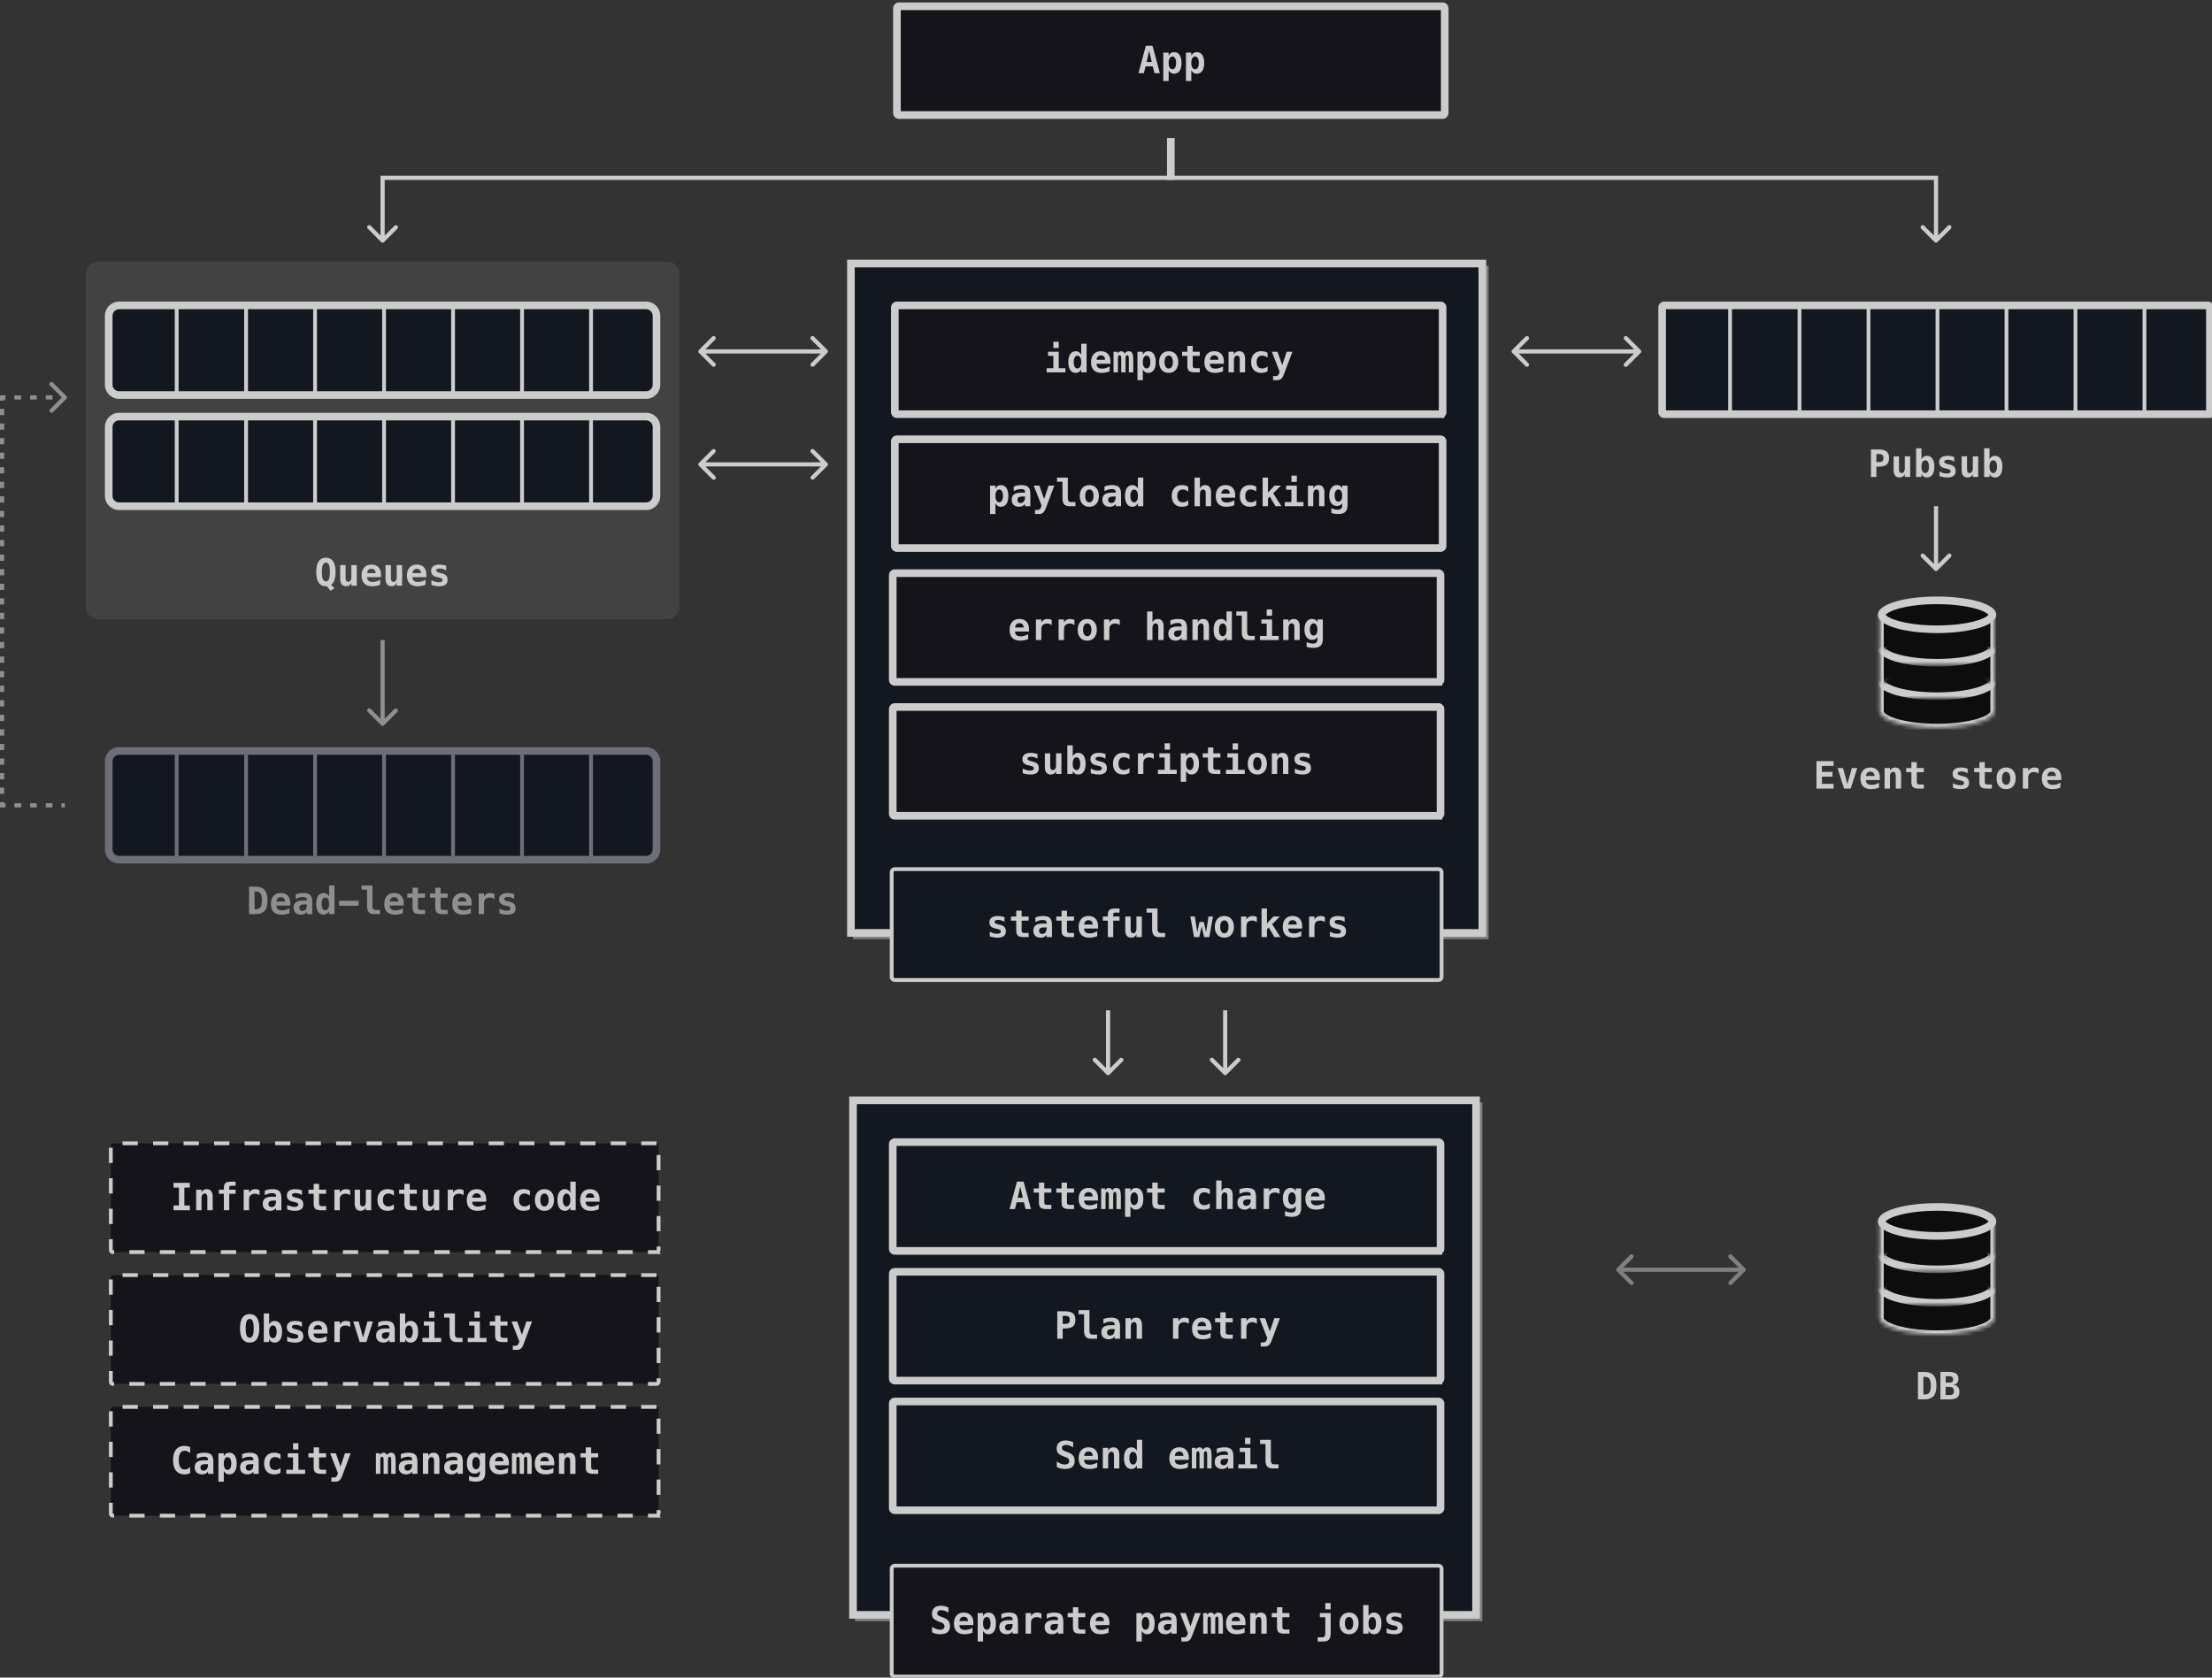 <svg xmlns="http://www.w3.org/2000/svg" width="580" height="440" fill="none">
  <rect width="100%" height="100%" fill="#333333" stroke="none"/>
  <g clip-path="url(#a)" opacity=".75">
    <path fill="#fff" d="M388.677 289.127H224.215v136.06h164.462v-136.06Z" opacity=".5"/>
    <path fill="#080D19" stroke="#fff" stroke-width="2" d="M387.032 288.579H223.667v134.962h163.365V288.579Z"/>
    <path fill="#fff" d="M320.86 281.834a.546.546 0 0 0 .775 0l3.489-3.491a.55.55 0 0 0-.775-.776l-3.101 3.104-3.102-3.104a.548.548 0 1 0-.775.776l3.489 3.491Zm-.161-16.846v16.458h1.097v-16.458h-1.097ZM290.161 281.834a.546.546 0 0 0 .775 0l3.489-3.491a.55.55 0 0 0-.776-.776l-3.101 3.104-3.101-3.104a.548.548 0 1 0-.775.776l3.489 3.491ZM290 264.988v16.458h1.096v-16.458H290ZM183.261 91.782a.549.549 0 0 0 0 .776l3.489 3.49a.549.549 0 0 0 .775-.776l-3.101-3.102 3.101-3.104a.549.549 0 0 0-.775-.776l-3.489 3.492Zm33.667.776a.547.547 0 0 0 0-.776l-3.489-3.492a.547.547 0 1 0-.775.776l3.102 3.104-3.102 3.103a.549.549 0 0 0 .775.776l3.489-3.492Zm-33.28.16h32.893v-1.097h-32.893v1.097ZM396.512 91.782a.549.549 0 0 0 0 .776l3.489 3.49a.549.549 0 0 0 .775-.776l-3.101-3.102 3.101-3.104a.549.549 0 0 0-.775-.776l-3.489 3.492Zm33.668.776a.549.549 0 0 0 0-.776l-3.489-3.492a.547.547 0 1 0-.775.776l3.101 3.104-3.101 3.103a.547.547 0 1 0 .775.776l3.489-3.492Zm-33.28.16h32.892v-1.097H396.9v1.097Z"/>
    <path fill="#fff" d="M423.922 332.63a.548.548 0 0 0 0 .775l3.489 3.492a.548.548 0 1 0 .775-.776l-3.101-3.104 3.101-3.103a.547.547 0 1 0-.775-.776l-3.489 3.492Zm33.668.775a.548.548 0 0 0 0-.775l-3.489-3.492a.548.548 0 1 0-.775.776l3.101 3.103-3.101 3.104a.55.55 0 0 0 .775.776l3.489-3.492Zm-33.28.161h32.892v-1.097H424.31v1.097Z" opacity=".5"/>
    <path fill="#fff" d="M183.261 121.408a.548.548 0 0 0 0 .775l3.489 3.492a.548.548 0 1 0 .775-.776l-3.101-3.103 3.101-3.104a.55.55 0 0 0-.775-.776l-3.489 3.492Zm33.667.775a.546.546 0 0 0 0-.775l-3.489-3.492a.548.548 0 1 0-.775.776l3.102 3.104-3.102 3.103a.55.55 0 0 0 .775.776l3.489-3.492Zm-33.28.161h32.893v-1.097h-32.893v1.097Z"/>
    <path fill="#fff" d="M99.934 190.213a.546.546 0 0 0 .775 0l3.489-3.491a.55.55 0 0 0-.775-.776l-3.102 3.104-3.1-3.104a.548.548 0 1 0-.776.776l3.489 3.491Zm-.16-22.333v21.945h1.096V167.88h-1.097ZM66.73 233.834v4.634h.385c.558 0 .957-.175 1.194-.526.238-.353.357-.953.357-1.798 0-.839-.119-1.434-.357-1.784-.237-.351-.636-.526-1.194-.526h-.386Zm-1.422-1.282h1.522c1.176 0 2.022.281 2.54.843.516.56.775 1.476.775 2.749 0 1.276-.259 2.197-.776 2.763-.517.562-1.363.844-2.539.844h-1.522v-7.199Zm10.595 6.934a5.329 5.329 0 0 1-2.082.405c-.902 0-1.593-.242-2.071-.724-.476-.485-.714-1.183-.714-2.093 0-.88.23-1.576.69-2.088.459-.51 1.085-.766 1.879-.766.8 0 1.419.238 1.86.714.443.472.664 1.139.664 2.001v.573h-3.657c.003.425.129.742.376.951.247.208.617.313 1.108.313.325 0 .644-.047.959-.14.315-.093.644-.241.988-.444v1.298Zm-1.195-3.039c-.006-.372-.103-.654-.29-.843-.182-.193-.454-.29-.813-.29-.325 0-.584.1-.776.299-.193.196-.307.476-.342.839l2.22-.005Zm5.204.767c-.527 0-.895.068-1.104.203-.209.135-.313.366-.313.694 0 .244.072.439.217.584.144.144.34.217.587.217.373 0 .662-.14.868-.42.205-.283.308-.676.308-1.181v-.097h-.563Zm1.965-.544v3.081h-1.402v-.603c-.17.238-.388.421-.655.549a2 2 0 0 1-.882.194c-.613 0-1.092-.163-1.436-.488-.34-.324-.51-.778-.51-1.359 0-.631.203-1.095.612-1.394.408-.302 1.039-.453 1.893-.453h.978v-.236c0-.229-.083-.401-.25-.517-.164-.118-.406-.178-.728-.178-.337 0-.665.043-.983.13a4.512 4.512 0 0 0-.987.406v-1.206c.31-.129.627-.224.948-.284a5.47 5.47 0 0 1 1.022-.092c.877 0 1.492.178 1.846.535.356.357.534.995.534 1.915Zm4.419-1.553v-2.869h1.406v7.503h-1.406v-.801c-.151.312-.347.547-.588.704-.238.158-.52.237-.843.237-.617 0-1.096-.248-1.436-.743-.34-.495-.51-1.192-.51-2.093 0-.913.17-1.613.514-2.102.347-.489.84-.733 1.48-.733.289 0 .548.076.776.226.23.149.433.372.607.671Zm-1.966 1.948c0 .521.086.929.26 1.225.173.295.413.443.718.443s.546-.148.723-.443c.176-.296.265-.704.265-1.225 0-.521-.089-.929-.265-1.225-.177-.296-.418-.444-.723-.444s-.545.148-.718.444c-.174.296-.26.704-.26 1.225Zm4.591-.805h5.108v1.297H88.92v-1.297Zm7.32 1.239v-4.166h-1.432v-1.085h2.843v5.251c0 .424.066.725.198.901.131.177.355.265.67.265h1.127v1.086h-1.523c-.67 0-1.153-.174-1.445-.521-.293-.347-.438-.924-.438-1.731Zm9.39 1.987a5.318 5.318 0 0 1-2.081.405c-.903 0-1.594-.242-2.072-.724-.476-.485-.713-1.183-.713-2.093 0-.88.23-1.576.688-2.088.46-.51 1.086-.766 1.88-.766.8 0 1.42.238 1.86.714.443.472.665 1.139.665 2.001v.573h-3.657c.003.425.128.742.375.951.247.208.617.313 1.109.313.324 0 .644-.047.958-.14.315-.093.645-.241.988-.444v1.298Zm-1.195-3.039c-.006-.372-.103-.654-.289-.843-.183-.193-.455-.29-.814-.29-.325 0-.583.1-.776.299-.192.196-.306.476-.342.839l2.221-.005Zm5.156-3.63v1.533h1.845v1.085h-1.845v2.556c0 .24.058.414.173.52.119.103.315.154.588.154h1.084v1.086h-1.185c-.81 0-1.357-.129-1.643-.386-.286-.261-.429-.741-.429-1.442v-2.488h-1.378v-1.085h1.378v-1.533h1.412Zm5.945 0v1.533h1.846v1.085h-1.846v2.556c0 .24.058.414.174.52.119.103.314.154.588.154h1.084v1.086h-1.186c-.809 0-1.357-.129-1.643-.386-.286-.261-.428-.741-.428-1.442v-2.488h-1.378v-1.085h1.378v-1.533h1.411Zm7.931 6.669a5.318 5.318 0 0 1-2.081.405c-.903 0-1.593-.242-2.073-.724-.475-.485-.712-1.183-.712-2.093 0-.88.23-1.576.689-2.088.459-.51 1.085-.766 1.879-.766.799 0 1.419.238 1.86.714.443.472.665 1.139.665 2.001v.573h-3.657c.003.425.128.742.375.951.248.208.617.313 1.109.313.324 0 .644-.047.958-.14.315-.093.645-.241.988-.444v1.298Zm-1.195-3.039c-.006-.372-.103-.654-.289-.843-.183-.193-.454-.29-.814-.29-.325 0-.583.1-.776.299-.193.196-.307.476-.342.839l2.221-.005Zm7.377-.607a1.507 1.507 0 0 0-.545-.318 2.067 2.067 0 0 0-.679-.106c-.299 0-.561.053-.785.159a1.164 1.164 0 0 0-.516.453c-.077.123-.132.27-.164.443a5.27 5.27 0 0 0-.043.792v2.488h-1.412v-5.401h1.412v.839c.138-.309.35-.547.636-.713.286-.171.62-.256 1.002-.256.193 0 .381.024.564.072.186.045.363.113.53.203v1.345Zm5.174-1.321v1.234a3.169 3.169 0 0 0-1.657-.506c-.315 0-.553.047-.713.14a.436.436 0 0 0-.241.405c0 .257.344.466 1.031.627l.053.014.405.097c.514.122.89.319 1.127.593.241.27.361.636.361 1.099 0 .556-.183.974-.549 1.254-.363.276-.91.415-1.643.415-.324 0-.657-.03-.997-.087a7.02 7.02 0 0 1-1.036-.251v-1.234c.312.176.628.311.949.405.325.093.638.139.94.139.331 0 .581-.048.752-.144a.46.46 0 0 0 .255-.42.496.496 0 0 0-.183-.414c-.119-.097-.405-.2-.858-.309l-.39-.087c-.54-.122-.933-.313-1.181-.574-.247-.26-.371-.609-.371-1.046 0-.521.188-.926.564-1.215.376-.289.904-.434 1.585-.434.306 0 .609.026.911.077.305.048.601.122.886.222Z" opacity=".6"/>
    <path fill="#080D19" stroke="#82828F" stroke-width="2" d="M169.395 196.958H31.248a2.742 2.742 0 0 0-2.741 2.743v23.042a2.742 2.742 0 0 0 2.74 2.743h138.148a2.742 2.742 0 0 0 2.741-2.743v-23.042a2.742 2.742 0 0 0-2.741-2.743Z"/>
    <path stroke="#82828F" d="M46.323 196.409v29.626M64.524 196.409v29.626M82.614 196.409v29.626M100.705 196.409v29.626M118.796 196.409v29.626M136.887 196.409v29.626M154.977 196.409v29.626"/>
    <path fill="#fff" d="M174.877 68.579H25.765a3.29 3.29 0 0 0-3.289 3.291v87.232a3.29 3.29 0 0 0 3.29 3.292h149.111a3.29 3.29 0 0 0 3.289-3.292V71.87a3.29 3.29 0 0 0-3.289-3.291Z" opacity=".1"/>
    <path fill="#fff" d="M85.645 153.727a.97.97 0 0 1-.115.019.37.37 0 0 1-.088.01c-.824 0-1.451-.315-1.878-.945-.424-.63-.637-1.56-.637-2.787 0-1.232.212-2.162.637-2.792.427-.63 1.056-.945 1.888-.945.835 0 1.465.315 1.889.945.428.63.64 1.56.64 2.792 0 .845-.1 1.554-.302 2.126-.203.569-.497.975-.882 1.22l.896.877-.974.724-1.074-1.244Zm-.193-6.162c-.362 0-.628.194-.794.583-.168.385-.251 1.011-.251 1.876 0 .861.083 1.486.25 1.875.167.386.433.579.795.579.367 0 .633-.193.8-.579.167-.389.25-1.014.25-1.875 0-.865-.083-1.491-.25-1.876-.167-.389-.433-.583-.8-.583Zm3.749 4.165v-3.515h1.412v3.299c0 .389.055.667.164.834.109.167.29.251.544.251a.665.665 0 0 0 .593-.338c.144-.225.217-.54.217-.945v-3.101h1.411v5.401h-1.411v-.8c-.1.299-.27.53-.511.694a1.482 1.482 0 0 1-.863.246c-.514 0-.903-.171-1.166-.511-.26-.341-.39-.846-.39-1.515Zm10.484 1.621a5.328 5.328 0 0 1-2.081.405c-.903 0-1.593-.242-2.072-.723-.476-.486-.713-1.184-.713-2.093 0-.881.23-1.577.69-2.088.459-.511 1.085-.767 1.878-.767.8 0 1.42.238 1.86.714.443.472.665 1.14.665 2.001v.574h-3.657c.003.424.128.741.376.95.247.208.617.313 1.108.313.324 0 .644-.046.959-.14.314-.093.644-.241.987-.444v1.298Zm-1.195-3.038c-.006-.373-.102-.654-.289-.844-.183-.193-.454-.289-.814-.289-.324 0-.583.1-.776.299-.192.196-.306.475-.342.839l2.221-.005Zm2.602 1.417v-3.515h1.412v3.299c0 .389.055.667.164.834.109.167.291.251.544.251a.665.665 0 0 0 .593-.338c.144-.225.217-.54.217-.945v-3.101h1.411v5.401h-1.411v-.8c-.1.299-.27.53-.511.694a1.482 1.482 0 0 1-.863.246c-.513 0-.902-.171-1.166-.511-.259-.341-.39-.846-.39-1.515Zm10.485 1.621a5.327 5.327 0 0 1-2.082.405c-.902 0-1.593-.242-2.072-.723-.475-.486-.713-1.184-.713-2.093 0-.881.23-1.577.689-2.088.46-.511 1.086-.767 1.879-.767.8 0 1.42.238 1.86.714.443.472.665 1.14.665 2.001v.574h-3.657c.003.424.129.741.376.95.247.208.617.313 1.108.313.324 0 .644-.046.959-.14.315-.093.644-.241.988-.444v1.298Zm-1.195-3.038c-.007-.373-.103-.654-.289-.844-.184-.193-.455-.289-.815-.289-.324 0-.583.1-.775.299-.193.196-.307.475-.342.839l2.221-.005Zm6.605-1.929v1.235a3.139 3.139 0 0 0-.814-.377 2.849 2.849 0 0 0-.843-.13c-.315 0-.553.047-.713.14a.436.436 0 0 0-.241.405c0 .257.344.466 1.031.627l.053.014.405.097c.514.122.89.32 1.127.593.241.27.361.636.361 1.099 0 .557-.183.974-.549 1.254-.363.277-.91.415-1.643.415a5.93 5.93 0 0 1-.997-.087 7.02 7.02 0 0 1-1.036-.251v-1.234c.312.177.628.312.949.405.325.093.638.14.94.14.331 0 .581-.048.752-.145a.458.458 0 0 0 .255-.42.496.496 0 0 0-.183-.414c-.119-.096-.405-.2-.858-.309l-.39-.086c-.54-.123-.933-.314-1.181-.574-.247-.261-.371-.609-.371-1.047 0-.52.188-.926.564-1.215.376-.289.904-.434 1.585-.434.306 0 .609.026.911.078.305.047.601.121.886.221Z"/>
    <path fill="#080D19" stroke="#fff" stroke-width="2" d="M169.395 80.1H31.248a2.742 2.742 0 0 0-2.741 2.743v18.021a2.742 2.742 0 0 0 2.74 2.743h138.148a2.742 2.742 0 0 0 2.741-2.743V82.843a2.742 2.742 0 0 0-2.741-2.743Z"/>
    <path stroke="#fff" d="M46.323 79.551v24.604M64.524 79.551v24.604M82.614 79.551v24.604M100.705 79.551v24.604M118.796 79.551v24.604M136.887 79.551v24.604M154.977 79.551v24.604"/>
    <path fill="#080D19" stroke="#fff" stroke-width="2" d="M169.395 109.261H31.248a2.742 2.742 0 0 0-2.741 2.743v18.021a2.742 2.742 0 0 0 2.74 2.743h138.148a2.742 2.742 0 0 0 2.741-2.743v-18.021a2.742 2.742 0 0 0-2.741-2.743Z"/>
    <path stroke="#fff" d="M46.323 108.712v24.605M64.524 108.712v24.605M82.614 108.712v24.605M100.705 108.712v24.605M118.796 108.712v24.605M136.887 108.712v24.605M154.977 108.712v24.605"/>
    <path fill="#fff" d="M223.667 69.676h166.654v176.658H223.667V69.676Z" opacity=".5"/>
    <path fill="#080D19" stroke="#fff" stroke-width="2" d="M388.677 69.127H223.119v175.561h165.558V69.128Z"/>
    <path fill="#0A0A12" d="M377.713 115.212H235.18a.55.55 0 0 0-.549.549v27.431a.55.55 0 0 0 .549.549h142.533a.549.549 0 0 0 .548-.549v-27.431a.549.549 0 0 0-.548-.549Z"/>
    <path fill="#fff" d="M261.01 132.006v2.816h-1.406v-7.455h1.406v.811c.148-.312.343-.547.584-.704.24-.158.523-.237.847-.237.617 0 1.096.248 1.437.743.34.495.51 1.192.51 2.093 0 .913-.173 1.613-.52 2.102-.344.489-.835.733-1.474.733-.29 0-.55-.074-.781-.222-.228-.151-.429-.378-.603-.68Zm1.966-1.943c0-.521-.086-.929-.26-1.225-.173-.295-.412-.444-.718-.444-.305 0-.546.149-.722.444-.177.296-.266.704-.266 1.225 0 .521.089.929.266 1.225.176.296.417.443.722.443.306 0 .545-.147.718-.443.174-.296.26-.704.26-1.225Zm5.223.169c-.527 0-.894.067-1.103.202-.209.135-.314.367-.314.695 0 .244.073.439.218.583.144.145.34.217.587.217.373 0 .662-.14.868-.419.205-.284.308-.677.308-1.182v-.096h-.564Zm1.966-.545v3.081h-1.402v-.603c-.17.238-.389.421-.656.55-.266.129-.56.193-.881.193-.613 0-1.092-.162-1.436-.487-.34-.325-.511-.778-.511-1.36 0-.63.204-1.094.612-1.393.409-.303 1.039-.454 1.894-.454h.978v-.236c0-.228-.084-.4-.25-.516-.164-.119-.407-.178-.728-.178-.338 0-.665.043-.983.13a4.564 4.564 0 0 0-.988.405v-1.206c.312-.128.628-.223.949-.284a5.48 5.48 0 0 1 1.022-.092c.877 0 1.492.179 1.845.536.357.356.535.994.535 1.914Zm4.033 3.664c-.19.508-.418.878-.684 1.11a1.402 1.402 0 0 1-.964.352h-1.166v-1.075h.574c.288 0 .501-.05.635-.15.135-.097.272-.323.41-.68l.106-.289-2.053-5.252h1.484l1.234 3.506 1.181-3.506h1.484l-2.241 5.984Zm4.385-2.834v-4.167h-1.432v-1.085h2.843v5.252c0 .424.066.724.198.901.132.177.355.265.669.265h1.128v1.085h-1.523c-.671 0-1.153-.173-1.445-.521-.293-.347-.438-.924-.438-1.73Zm7.048-2.132c-.337 0-.602.149-.795.448-.192.296-.288.709-.288 1.24 0 .53.096.945.288 1.243.193.297.458.444.795.444a.903.903 0 0 0 .8-.444c.193-.298.29-.713.29-1.243 0-.531-.097-.944-.29-1.24-.192-.299-.459-.448-.8-.448Zm-2.495 1.688c0-.872.225-1.561.674-2.069.453-.511 1.06-.767 1.821-.767.765 0 1.372.256 1.822.767.453.508.679 1.197.679 2.069 0 .871-.226 1.562-.679 2.073-.45.508-1.057.762-1.822.762-.761 0-1.368-.254-1.821-.762-.449-.511-.674-1.202-.674-2.073Zm8.846.159c-.527 0-.895.067-1.103.202-.209.135-.314.367-.314.695 0 .244.073.439.217.583.144.145.341.217.588.217.373 0 .662-.14.867-.419.206-.284.309-.677.309-1.182v-.096h-.564Zm1.966-.545v3.081h-1.402v-.603a1.71 1.71 0 0 1-.656.55c-.266.129-.56.193-.881.193-.614 0-1.092-.162-1.436-.487-.34-.325-.511-.778-.511-1.36 0-.63.204-1.094.612-1.393.408-.303 1.039-.454 1.893-.454h.979v-.236c0-.228-.084-.4-.251-.516-.164-.119-.406-.178-.728-.178a3.71 3.71 0 0 0-.983.13 4.578 4.578 0 0 0-.987.405v-1.206a4.89 4.89 0 0 1 .949-.284 5.468 5.468 0 0 1 1.021-.092c.877 0 1.493.179 1.846.536.356.356.535.994.535 1.914Zm4.418-1.553v-2.869h1.407v7.503h-1.407v-.8c-.151.311-.347.546-.588.704a1.494 1.494 0 0 1-.843.236c-.617 0-1.095-.247-1.436-.743-.34-.495-.51-1.192-.51-2.092 0-.913.171-1.614.515-2.103.347-.488.84-.733 1.479-.733.289 0 .548.076.776.227.231.148.433.371.607.67Zm-1.966 1.948c0 .521.087.929.26 1.225.174.296.413.444.718.444.306 0 .546-.148.723-.444.177-.296.265-.704.265-1.225 0-.521-.088-.929-.265-1.225-.177-.295-.417-.443-.723-.443-.305 0-.544.148-.718.443-.173.296-.26.704-.26 1.225Zm15.158 2.411a2.916 2.916 0 0 1-.766.309c-.273.07-.567.106-.882.106-.831 0-1.482-.251-1.951-.752-.469-.502-.703-1.196-.703-2.083 0-.891.236-1.587.708-2.088.472-.505 1.124-.758 1.956-.758a3.4 3.4 0 0 1 1.638.415v1.293a2.266 2.266 0 0 0-.679-.406 2.063 2.063 0 0 0-.762-.144c-.459 0-.812.146-1.059.439-.248.292-.371.709-.371 1.249 0 .54.123.954.371 1.243.247.29.6.435 1.059.435.273 0 .529-.046.767-.136.237-.093.462-.232.674-.419v1.297Zm5.994-3.231v3.506h-1.402v-3.288c0-.389-.056-.668-.168-.835-.11-.167-.29-.251-.54-.251a.677.677 0 0 0-.602.343c-.145.225-.217.539-.217.94v3.091h-1.403v-7.503h1.403v2.913c.099-.299.269-.531.511-.695.24-.164.531-.246.872-.246.51 0 .896.17 1.156.512.26.337.39.842.39 1.513Zm6.095 3.241a5.34 5.34 0 0 1-2.081.405c-.903 0-1.593-.241-2.072-.723-.475-.486-.713-1.184-.713-2.093 0-.881.229-1.577.689-2.088.459-.511 1.085-.767 1.879-.767.8 0 1.419.238 1.86.714.443.472.665 1.14.665 2.001v.574h-3.657c.003.424.128.741.376.95.247.209.616.313 1.107.313.325 0 .645-.046.959-.14.315-.093.644-.241.988-.443v1.297Zm-1.195-3.038c-.006-.373-.102-.654-.289-.844-.183-.193-.454-.289-.814-.289-.324 0-.583.1-.776.299-.193.196-.307.476-.342.839l2.221-.005Zm6.943 3.028a2.916 2.916 0 0 1-.766.309c-.273.07-.567.106-.882.106-.831 0-1.482-.251-1.951-.752-.469-.502-.703-1.196-.703-2.083 0-.891.236-1.587.708-2.088.472-.505 1.124-.758 1.956-.758a3.414 3.414 0 0 1 1.638.415v1.293a2.266 2.266 0 0 0-.679-.406 2.063 2.063 0 0 0-.762-.144c-.459 0-.812.146-1.059.439-.248.292-.371.709-.371 1.249 0 .54.123.954.371 1.243.247.29.6.435 1.059.435.273 0 .529-.046.767-.136.237-.093.462-.232.674-.419v1.297Zm1.672-7.228h1.412v3.94l1.696-1.838h1.71l-2.042 2.016 2.158 3.385h-1.561l-1.479-2.526-.482.462v2.064h-1.412v-7.503Zm6.172 2.102h2.795v4.316h1.754v1.085h-4.925v-1.085h1.759v-3.23h-1.383v-1.086Zm1.383-2.628h1.412v1.65h-1.412v-1.65Zm8.658 4.523v3.506h-1.402v-3.288c0-.393-.056-.672-.168-.839-.109-.171-.289-.256-.54-.256-.254 0-.454.114-.602.342-.145.229-.217.545-.217.95v3.091h-1.402v-5.401h1.402v.811c.099-.299.27-.531.511-.695.241-.164.531-.246.872-.246.511 0 .896.17 1.156.512.26.337.39.842.39 1.513Zm4.655.719c0-.482-.092-.868-.275-1.157-.183-.293-.424-.439-.723-.439-.295 0-.534.144-.717.434-.18.289-.271.677-.271 1.162 0 .489.091.878.271 1.167.183.289.422.434.717.434.299 0 .54-.145.723-.434.183-.292.275-.681.275-1.167Zm1.412 2.382c0 .865-.197 1.489-.589 1.871-.388.386-1.021.579-1.897.579-.296 0-.589-.023-.878-.068a6.095 6.095 0 0 1-.881-.198v-1.297a3.388 3.388 0 0 0 1.667.434c.398 0 .692-.095.882-.284.189-.186.284-.479.284-.878v-.583a1.371 1.371 0 0 1-.549.573c-.228.126-.506.189-.834.189-.617 0-1.106-.241-1.47-.723-.363-.483-.544-1.137-.544-1.963 0-.855.181-1.533.544-2.035.364-.502.85-.753 1.461-.753.308 0 .582.073.823.218.241.145.431.349.569.612v-.69h1.412v4.996Z"/>
    <path stroke="#fff" stroke-width="2" d="M377.713 115.212H235.18a.55.55 0 0 0-.549.549v27.431a.55.55 0 0 0 .549.549h142.533a.549.549 0 0 0 .548-.549v-27.431a.549.549 0 0 0-.548-.549Z"/>
    <path fill="#0A0A12" d="M377.713 80.1H235.18a.549.549 0 0 0-.549.548v27.432c0 .303.246.548.549.548h142.533a.548.548 0 0 0 .548-.548V80.648a.549.549 0 0 0-.548-.548Z"/>
    <path fill="#fff" d="M274.81 92.255h2.795v4.316h1.753v1.085h-4.924V96.57h1.758v-3.23h-1.382v-1.086Zm1.382-2.628h1.413v1.65h-1.413v-1.65Zm7.31 3.395v-2.87h1.407v7.504h-1.407v-.8c-.151.311-.347.546-.588.703a1.492 1.492 0 0 1-.843.237c-.617 0-1.096-.248-1.436-.743-.34-.495-.511-1.192-.511-2.093 0-.912.172-1.613.516-2.102.347-.489.84-.733 1.479-.733.289 0 .548.076.776.227.231.148.433.371.607.67Zm-1.966 1.948c0 .521.087.93.26 1.225.174.296.413.444.718.444s.546-.148.723-.444c.176-.296.265-.704.265-1.225 0-.52-.089-.93-.265-1.225-.177-.296-.418-.444-.723-.444s-.544.148-.718.444c-.173.296-.26.704-.26 1.225Zm9.41 2.42a5.373 5.373 0 0 1-2.081.406c-.903 0-1.594-.242-2.073-.723-.475-.486-.712-1.184-.712-2.093 0-.88.229-1.577.688-2.088.46-.511 1.086-.767 1.88-.767.799 0 1.419.238 1.86.714.443.472.665 1.14.665 2v.575h-3.657c.003.424.128.74.375.95.247.208.617.313 1.108.313.325 0 .645-.047.959-.14.315-.093.644-.241.988-.444v1.298Zm-1.195-3.037c-.006-.373-.103-.654-.289-.844-.183-.193-.455-.29-.814-.29-.325 0-.583.1-.776.3-.193.195-.307.475-.342.838l2.221-.004Zm5.155-1.557c.107-.229.242-.398.405-.507.164-.109.365-.164.602-.164.466 0 .788.16.964.482.18.322.27.99.27 2.006v3.043h-1.156v-3.467c0-.402-.031-.67-.092-.805s-.172-.203-.333-.203c-.16 0-.273.07-.337.208-.064.138-.096.404-.096.8v3.467h-1.142v-3.467c0-.395-.032-.662-.097-.8-.064-.139-.176-.208-.337-.208-.16 0-.271.068-.332.203s-.091.403-.091.805v3.467h-1.157v-5.4h1.027v.559c.08-.213.208-.38.385-.502a.997.997 0 0 1 .593-.188c.218 0 .417.066.597.198.18.129.289.286.327.473Zm4.751 4.098v2.816h-1.407v-7.455h1.407v.81c.148-.312.342-.546.583-.703.241-.158.524-.237.848-.237.617 0 1.096.248 1.436.742.341.496.511 1.193.511 2.093 0 .913-.174 1.614-.521 2.103-.343.489-.835.733-1.474.733-.289 0-.549-.074-.78-.222-.228-.151-.429-.378-.603-.68Zm1.966-1.943c0-.521-.087-.93-.26-1.225-.174-.296-.413-.444-.718-.444s-.546.148-.723.444c-.177.296-.265.704-.265 1.225 0 .52.088.929.265 1.225.177.295.418.443.723.443s.544-.148.718-.443c.173-.296.26-.704.26-1.225Zm4.818-1.678c-.337 0-.602.15-.795.448-.193.296-.289.709-.289 1.24 0 .53.096.945.289 1.243.193.297.458.444.795.444a.904.904 0 0 0 .8-.444c.193-.298.289-.713.289-1.243 0-.531-.096-.944-.289-1.24-.192-.299-.459-.448-.8-.448Zm-2.496 1.688c0-.872.225-1.561.675-2.07.453-.51 1.06-.766 1.821-.766.765 0 1.372.256 1.821.767.454.508.68 1.197.68 2.069 0 .87-.226 1.562-.68 2.073-.449.508-1.056.762-1.821.762-.761 0-1.368-.254-1.821-.762-.45-.511-.675-1.202-.675-2.074Zm8.798-4.24v1.534h1.846v1.085h-1.846v2.556c0 .24.058.415.174.52.119.104.315.155.588.155h1.084v1.085h-1.186c-.809 0-1.356-.129-1.643-.386-.285-.26-.428-.741-.428-1.442V93.34h-1.378v-1.085h1.378v-1.533h1.411Zm7.931 6.67a5.387 5.387 0 0 1-1.002.303c-.34.068-.7.102-1.079.102-.903 0-1.593-.242-2.072-.723-.475-.486-.713-1.184-.713-2.093 0-.88.229-1.577.689-2.088.459-.511 1.085-.767 1.879-.767.8 0 1.42.238 1.86.714.443.472.665 1.14.665 2v.575h-3.657c.003.424.128.74.376.95.247.208.616.313 1.108.313.324 0 .644-.047.958-.14.316-.093.644-.241.988-.444v1.298Zm-1.195-3.038c-.006-.373-.102-.654-.289-.844-.183-.193-.454-.29-.814-.29-.324 0-.583.1-.776.3-.193.195-.307.475-.342.838l2.221-.004Zm6.991-.203v3.506h-1.401v-3.289c0-.392-.057-.672-.169-.839-.109-.17-.289-.255-.54-.255-.254 0-.454.114-.602.342-.145.228-.217.545-.217.95v3.09h-1.402v-5.4h1.402v.81c.1-.299.27-.53.511-.694.241-.164.531-.246.872-.246.511 0 .896.17 1.156.511.26.338.39.843.39 1.514Zm5.898 3.231c-.237.138-.493.24-.766.309-.273.07-.567.106-.882.106-.832 0-1.482-.251-1.951-.752-.469-.502-.703-1.196-.703-2.084 0-.89.235-1.586.708-2.088.472-.504 1.124-.757 1.956-.757.289 0 .567.034.833.102.27.067.538.171.805.313v1.293a2.255 2.255 0 0 0-1.441-.55c-.459 0-.812.146-1.059.439-.248.292-.372.709-.372 1.248 0 .54.124.955.372 1.244.247.29.6.435 1.059.435.273 0 .529-.046.767-.136.237-.093.462-.232.674-.419v1.297Zm4.259.858c-.189.508-.417.878-.684 1.11a1.396 1.396 0 0 1-.963.352h-1.166v-1.076h.573c.289 0 .501-.05.636-.15.135-.096.271-.323.409-.68l.106-.288-2.052-5.252h1.484l1.233 3.506 1.181-3.506h1.484l-2.241 5.984Z"/>
    <path stroke="#fff" stroke-width="2" d="M377.713 80.1H235.18a.549.549 0 0 0-.549.548v27.432c0 .303.246.548.549.548h142.533a.548.548 0 0 0 .548-.548V80.648a.549.549 0 0 0-.548-.548Z"/>
    <path fill="#0A0A12" d="M377.164 150.324H234.631a.549.549 0 0 0-.548.549v27.431c0 .303.246.549.548.549h142.533a.55.55 0 0 0 .549-.549v-27.431a.55.55 0 0 0-.549-.549Z"/>
    <path fill="#fff" d="M269.588 167.615a5.42 5.42 0 0 1-1.002.304 5.59 5.59 0 0 1-1.079.101c-.903 0-1.594-.241-2.073-.723-.475-.485-.712-1.183-.712-2.093 0-.88.229-1.577.689-2.088.459-.511 1.085-.766 1.878-.766.8 0 1.42.238 1.861.713.442.473.664 1.14.664 2.001v.574h-3.657c.004.425.129.741.376.95.248.209.617.314 1.108.314.325 0 .645-.047.959-.14a4.52 4.52 0 0 0 .988-.444v1.297Zm-1.195-3.038c-.007-.373-.103-.654-.289-.844-.183-.192-.455-.289-.815-.289-.324 0-.582.1-.775.299-.193.196-.307.476-.342.839l2.221-.005Zm7.377-.607a1.509 1.509 0 0 0-.545-.319 2.093 2.093 0 0 0-.679-.105c-.299 0-.561.052-.786.159a1.16 1.16 0 0 0-.515.453 1.25 1.25 0 0 0-.164.443 5.255 5.255 0 0 0-.043.791v2.488h-1.412v-5.4h1.412v.839c.138-.309.35-.547.636-.714.285-.17.62-.255 1.002-.255.192 0 .38.024.564.072.186.045.362.112.53.202v1.346Zm5.945 0a1.513 1.513 0 0 0-.544-.319 2.095 2.095 0 0 0-.68-.105c-.298 0-.56.052-.785.159a1.163 1.163 0 0 0-.516.453c-.076.122-.131.27-.163.443a5.226 5.226 0 0 0-.044.791v2.488h-1.411v-5.4h1.411v.839a1.53 1.53 0 0 1 .636-.714c.286-.17.62-.255 1.003-.255.192 0 .38.024.563.072.187.045.363.112.53.202v1.346Zm3.368-.473c-.337 0-.602.15-.795.449-.193.295-.289.708-.289 1.239 0 .53.096.945.289 1.244.193.296.458.443.795.443.341 0 .607-.147.8-.443.193-.299.289-.714.289-1.244 0-.531-.096-.944-.289-1.239-.193-.299-.459-.449-.8-.449Zm-2.495 1.688c0-.871.224-1.561.674-2.069.453-.511 1.06-.766 1.821-.766.765 0 1.372.255 1.822.766.453.508.679 1.198.679 2.069s-.226 1.562-.679 2.073c-.45.508-1.057.762-1.822.762-.761 0-1.368-.254-1.821-.762-.45-.511-.674-1.202-.674-2.073Zm11.019-1.215a1.517 1.517 0 0 0-.545-.319 2.093 2.093 0 0 0-.679-.105c-.299 0-.561.052-.786.159a1.16 1.16 0 0 0-.515.453 1.25 1.25 0 0 0-.164.443 5.255 5.255 0 0 0-.043.791v2.488h-1.412v-5.4h1.412v.839c.138-.309.35-.547.636-.714.285-.17.62-.255 1.002-.255.193 0 .38.024.563.072.187.045.363.112.531.202v1.346Zm11.505.405v3.505h-1.401v-3.288c0-.389-.057-.667-.169-.835-.109-.166-.289-.25-.54-.25a.676.676 0 0 0-.602.342c-.145.225-.217.539-.217.94v3.091h-1.402v-7.503h1.402v2.913c.099-.299.27-.531.511-.695.241-.164.531-.245.872-.245.511 0 .896.17 1.156.511.26.337.39.842.39 1.514Zm4.158.969c-.526 0-.894.067-1.103.202-.208.135-.313.367-.313.695 0 .244.072.439.217.583.145.145.34.217.588.217.372 0 .661-.139.867-.419.205-.283.309-.677.309-1.181v-.097h-.565Zm1.966-.545v3.081h-1.401v-.603a1.7 1.7 0 0 1-.656.55c-.267.129-.56.193-.882.193-.613 0-1.092-.162-1.435-.487-.341-.325-.511-.778-.511-1.359 0-.631.204-1.095.611-1.394.409-.302 1.04-.454 1.894-.454h.979v-.236c0-.228-.084-.4-.251-.516-.164-.118-.407-.178-.728-.178-.337 0-.664.043-.982.13a4.524 4.524 0 0 0-.988.405v-1.206a4.87 4.87 0 0 1 .949-.284 5.462 5.462 0 0 1 1.021-.091c.877 0 1.492.178 1.846.535.356.357.534.995.534 1.914Zm5.768-.424v3.505h-1.402v-3.288c0-.392-.056-.672-.169-.839-.109-.171-.289-.256-.54-.256-.254 0-.454.114-.602.343-.144.228-.217.544-.217.949v3.091h-1.402v-5.4h1.402v.81c.1-.299.27-.531.511-.695.241-.164.531-.245.872-.245.511 0 .896.17 1.157.511.259.337.39.842.39 1.514Zm4.597-1.128v-2.87h1.406v7.503h-1.406v-.8c-.152.311-.347.546-.589.704a1.491 1.491 0 0 1-.843.236c-.616 0-1.095-.247-1.436-.743-.34-.495-.51-1.192-.51-2.092 0-.913.172-1.614.515-2.102.347-.489.84-.733 1.479-.733.289 0 .548.075.776.226.232.148.434.372.608.671Zm-1.966 1.947c0 .521.086.93.26 1.225.173.296.412.444.718.444.305 0 .546-.148.722-.444.177-.295.266-.704.266-1.225 0-.52-.089-.929-.266-1.224-.176-.296-.417-.444-.722-.444-.306 0-.545.148-.718.444-.174.295-.26.704-.26 1.224Zm5.964.435v-4.167h-1.431v-1.085h2.843v5.252c0 .424.066.724.198.901.131.177.354.265.67.265h1.127v1.085h-1.523c-.671 0-1.153-.173-1.445-.52-.292-.348-.439-.925-.439-1.731Zm5.146-3.149h2.795v4.315h1.754v1.085h-4.924v-1.085h1.758v-3.23h-1.383v-1.085Zm1.383-2.628h1.412v1.649h-1.412v-1.649Zm8.659 4.523v3.505h-1.403v-3.288c0-.392-.056-.672-.169-.839-.109-.171-.288-.256-.539-.256-.254 0-.454.114-.602.343-.145.228-.217.544-.217.949v3.091h-1.402v-5.4h1.402v.81c.099-.299.27-.531.51-.695.242-.164.532-.245.873-.245.511 0 .896.17 1.156.511.26.337.391.842.391 1.514Zm4.654.718c0-.482-.092-.868-.275-1.157-.183-.293-.424-.439-.723-.439-.295 0-.534.145-.717.434-.18.289-.27.677-.27 1.162 0 .489.09.878.27 1.167.183.289.422.434.717.434.299 0 .54-.145.723-.434.183-.292.275-.681.275-1.167Zm1.412 2.382c0 .865-.196 1.489-.588 1.871-.389.386-1.022.579-1.899.579-.295 0-.587-.022-.877-.067a6.373 6.373 0 0 1-.881-.198v-1.297c.266.147.538.257.814.328.276.07.561.106.853.106.398 0 .692-.095.881-.285.19-.186.285-.479.285-.877v-.584a1.374 1.374 0 0 1-.549.574c-.228.125-.506.188-.834.188-.617 0-1.106-.241-1.469-.723-.363-.483-.545-1.137-.545-1.963 0-.855.182-1.533.545-2.035.363-.502.849-.752 1.459-.752.309 0 .583.072.824.217.241.145.431.349.569.612v-.689h1.412v4.995Z"/>
    <path stroke="#fff" stroke-width="2" d="M377.164 150.324H234.631a.549.549 0 0 0-.548.549v27.431c0 .303.246.549.548.549h142.533a.55.55 0 0 0 .549-.549v-27.431a.55.55 0 0 0-.549-.549Z"/>
    <path fill="#0A0A12" d="M377.164 185.436H234.631a.549.549 0 0 0-.548.549v27.431c0 .303.246.549.548.549h142.533a.55.55 0 0 0 .549-.549v-27.431a.55.55 0 0 0-.549-.549Z"/>
    <path fill="#fff" d="M272.026 197.761v1.234a3.184 3.184 0 0 0-.814-.376 2.828 2.828 0 0 0-.844-.13c-.314 0-.552.046-.712.14a.437.437 0 0 0-.242.405c0 .257.344.466 1.032.627l.053.014.404.097c.515.122.89.319 1.128.593.241.27.361.636.361 1.099 0 .556-.183.974-.549 1.254-.363.276-.911.414-1.643.414-.325 0-.657-.029-.998-.086a7.137 7.137 0 0 1-1.035-.251v-1.234c.311.176.627.311.949.404.324.094.637.14.939.14.331 0 .582-.048.752-.144a.46.46 0 0 0 .255-.42.496.496 0 0 0-.183-.414c-.119-.097-.404-.2-.857-.309l-.391-.087c-.539-.122-.933-.313-1.18-.574-.248-.26-.371-.609-.371-1.046 0-.521.188-.926.564-1.215.376-.289.904-.434 1.585-.434.305 0 .609.026.911.077.304.048.6.122.886.222Zm1.942 3.346v-3.515h1.411v3.298c0 .389.055.667.164.834.109.167.291.251.545.251a.663.663 0 0 0 .592-.338c.145-.225.217-.539.217-.944v-3.101h1.412v5.401h-1.412v-.801c-.099.299-.27.531-.511.695a1.486 1.486 0 0 1-.862.245c-.514 0-.903-.17-1.166-.511-.26-.341-.39-.845-.39-1.514Zm9.27-.801c0-.52-.087-.928-.26-1.224-.174-.296-.413-.444-.718-.444s-.546.148-.723.444c-.177.296-.265.704-.265 1.224 0 .522.088.93.265 1.226.177.295.418.443.723.443s.544-.148.718-.443c.173-.296.26-.704.26-1.226Zm-1.966-1.947c.174-.299.374-.522.603-.671.231-.15.491-.226.78-.226.639 0 1.131.244 1.474.733.347.489.521 1.189.521 2.102 0 .9-.17 1.598-.511 2.093-.34.495-.819.742-1.436.742a1.52 1.52 0 0 1-.848-.236c-.241-.157-.435-.392-.583-.704v.801h-1.407v-7.504h1.407v2.87Zm8.591-.598v1.234a3.184 3.184 0 0 0-.814-.376 2.826 2.826 0 0 0-.843-.13c-.315 0-.553.046-.713.14a.437.437 0 0 0-.242.405c0 .257.344.466 1.031.627l.054.014.404.097c.514.122.89.319 1.128.593.241.27.361.636.361 1.099 0 .556-.183.974-.549 1.254-.363.276-.911.414-1.643.414-.325 0-.657-.029-.997-.086a7.117 7.117 0 0 1-1.036-.251v-1.234c.311.176.627.311.949.404.324.094.637.14.939.14.331 0 .582-.048.752-.144a.46.46 0 0 0 .255-.42.496.496 0 0 0-.183-.414c-.119-.097-.404-.2-.857-.309l-.391-.087c-.54-.122-.933-.313-1.18-.574-.248-.26-.371-.609-.371-1.046 0-.521.188-.926.564-1.215.376-.289.904-.434 1.585-.434.305 0 .608.026.911.077.304.048.6.122.886.222Zm6.283 4.957a2.93 2.93 0 0 1-.766.309c-.273.07-.567.105-.882.105-.832 0-1.482-.25-1.951-.752-.469-.501-.704-1.196-.704-2.083 0-.89.236-1.587.708-2.088.473-.505 1.125-.757 1.957-.757a3.4 3.4 0 0 1 1.638.415v1.292a2.254 2.254 0 0 0-1.441-.549c-.459 0-.812.145-1.06.438-.247.293-.371.709-.371 1.249 0 .54.124.955.371 1.244.248.29.601.434 1.06.434.273 0 .529-.045.766-.135.238-.093.463-.233.675-.419v1.297Zm6.379-3.636a1.493 1.493 0 0 0-.545-.318 2.067 2.067 0 0 0-.679-.106c-.299 0-.56.052-.785.159a1.163 1.163 0 0 0-.516.453 1.29 1.29 0 0 0-.164.443 5.403 5.403 0 0 0-.043.791v2.489h-1.411v-5.401h1.411v.839c.138-.309.35-.547.636-.714.286-.17.62-.255 1.003-.255.192 0 .38.024.563.072.187.045.363.113.53.203v1.345Zm1.465-1.49h2.794v4.315h1.754v1.086h-4.924v-1.086h1.759v-3.23h-1.383v-1.085Zm1.383-2.628h1.411v1.649h-1.411v-1.649Zm5.628 7.266v2.817h-1.408v-7.455h1.408v.81c.147-.312.342-.546.582-.704.242-.158.524-.236.848-.236.617 0 1.096.247 1.436.742.341.495.511 1.193.511 2.093 0 .913-.174 1.614-.52 2.102-.344.489-.836.733-1.475.733-.289 0-.549-.074-.78-.221-.229-.152-.429-.378-.602-.681Zm1.965-1.943c0-.52-.087-.929-.26-1.224-.173-.296-.413-.444-.718-.444s-.546.148-.723.444c-.176.295-.264.704-.264 1.224 0 .521.088.93.264 1.225.177.296.418.444.723.444s.545-.148.718-.444c.173-.295.26-.704.26-1.225Zm5.175-4.229v1.534h1.845v1.085h-1.845v2.556c0 .24.058.414.173.52.119.103.315.154.588.154h1.084v1.086h-1.185c-.809 0-1.357-.129-1.643-.386-.286-.261-.429-.741-.429-1.442v-2.488h-1.378v-1.085h1.378v-1.534h1.412Zm3.686 1.534h2.794v4.315h1.755v1.086h-4.925v-1.086h1.759v-3.23h-1.383v-1.085Zm1.383-2.628h1.411v1.649h-1.411v-1.649Zm6.466 3.646c-.337 0-.603.149-.795.448-.193.295-.29.709-.29 1.239 0 .531.097.945.29 1.244.192.296.458.444.795.444.34 0 .607-.148.8-.444.193-.299.288-.713.288-1.244 0-.53-.095-.944-.288-1.239-.193-.299-.46-.448-.8-.448Zm-2.496 1.687c0-.871.225-1.561.675-2.069.452-.511 1.059-.766 1.821-.766.765 0 1.371.255 1.821.766.453.508.68 1.198.68 2.069s-.227 1.563-.68 2.073c-.45.508-1.056.762-1.821.762-.762 0-1.369-.254-1.821-.762-.45-.51-.675-1.202-.675-2.073Zm10.634-.81v3.506h-1.402v-3.289c0-.392-.056-.672-.169-.839-.109-.17-.289-.255-.54-.255-.254 0-.454.114-.602.342-.144.228-.217.545-.217.95v3.091h-1.402v-5.401h1.402v.81c.1-.299.27-.53.511-.694.241-.164.531-.246.872-.246.511 0 .896.17 1.157.511.259.338.39.842.39 1.514Zm5.56-1.726v1.234a3.184 3.184 0 0 0-.814-.376 2.826 2.826 0 0 0-.843-.13c-.315 0-.553.046-.714.14a.437.437 0 0 0-.24.405c0 .257.343.466 1.031.627l.052.014.405.097c.514.122.89.319 1.128.593.241.27.361.636.361 1.099 0 .556-.183.974-.549 1.254-.363.276-.911.414-1.643.414-.325 0-.657-.029-.998-.086a7.18 7.18 0 0 1-1.036-.251v-1.234c.312.176.629.311.95.404.324.094.637.14.939.14.331 0 .582-.048.752-.144a.46.46 0 0 0 .256-.42.496.496 0 0 0-.184-.414c-.119-.097-.405-.2-.858-.309l-.39-.087c-.539-.122-.933-.313-1.18-.574-.247-.26-.371-.609-.371-1.046 0-.521.188-.926.563-1.215.376-.289.905-.434 1.586-.434.305 0 .608.026.91.077.306.048.601.122.887.222Z"/>
    <path stroke="#fff" stroke-width="2" d="M377.164 185.436H234.631a.549.549 0 0 0-.548.549v27.431c0 .303.246.549.548.549h142.533a.55.55 0 0 0 .549-.549v-27.431a.55.55 0 0 0-.549-.549Z"/>
    <path fill="#080D19" d="M377.164 227.955H234.631a.823.823 0 0 0-.822.823v27.431c0 .455.368.823.822.823h142.533a.822.822 0 0 0 .823-.823v-27.431a.823.823 0 0 0-.823-.823Z"/>
    <path fill="#fff" d="M263.381 240.554v1.234a3.153 3.153 0 0 0-.814-.376 2.817 2.817 0 0 0-.843-.13c-.314 0-.552.046-.713.14a.436.436 0 0 0-.241.405c0 .257.344.466 1.031.627l.053.014.405.097c.514.122.89.319 1.127.593.242.27.362.636.362 1.099 0 .556-.184.974-.55 1.254-.363.276-.91.414-1.643.414-.324 0-.656-.029-.997-.086a7.02 7.02 0 0 1-1.036-.251v-1.234c.312.176.628.311.95.405.324.093.637.139.939.139.331 0 .581-.048.752-.144a.46.46 0 0 0 .255-.42.496.496 0 0 0-.183-.414c-.119-.097-.405-.2-.858-.309l-.39-.087c-.54-.122-.933-.313-1.18-.574-.248-.26-.372-.609-.372-1.046 0-.521.188-.926.564-1.215.376-.289.905-.434 1.585-.434.306 0 .609.026.911.077.305.048.601.122.886.222Zm4.496-1.703v1.534h1.845v1.085h-1.845v2.556c0 .24.058.414.173.52.119.103.315.154.588.154h1.084v1.086h-1.185c-.809 0-1.357-.129-1.643-.386-.286-.261-.429-.741-.429-1.442v-2.488h-1.378v-1.085h1.378v-1.534h1.412Zm5.994 4.398c-.527 0-.895.068-1.104.203-.208.135-.313.366-.313.694 0 .244.073.439.217.583.144.145.341.218.588.218.373 0 .662-.14.867-.42.206-.283.308-.676.308-1.181v-.097h-.563Zm1.966-.545v3.082h-1.403v-.603c-.17.238-.388.421-.655.549-.266.129-.56.193-.881.193-.614 0-1.092-.162-1.436-.487-.341-.325-.511-.778-.511-1.359 0-.631.204-1.095.612-1.394.408-.302 1.039-.453 1.893-.453h.978v-.236c0-.229-.083-.401-.25-.517-.164-.118-.406-.178-.728-.178a3.71 3.71 0 0 0-.983.13 4.514 4.514 0 0 0-.987.406v-1.206c.311-.129.628-.224.949-.285.321-.06.662-.091 1.021-.091.877 0 1.492.178 1.846.535.356.357.535.995.535 1.914Zm3.931-3.853v1.534h1.846v1.085h-1.846v2.556c0 .24.058.414.174.52.119.103.315.154.588.154h1.084v1.086h-1.186c-.809 0-1.357-.129-1.643-.386-.286-.261-.428-.741-.428-1.442v-2.488h-1.378v-1.085h1.378v-1.534h1.411Zm7.931 6.67a5.415 5.415 0 0 1-1.002.303c-.34.067-.701.101-1.079.101-.903 0-1.593-.241-2.072-.723-.476-.485-.713-1.183-.713-2.093 0-.88.229-1.576.689-2.088.459-.511 1.085-.766 1.879-.766.799 0 1.419.238 1.86.714.443.472.665 1.139.665 2v.574h-3.657c.003.425.128.741.375.951.248.208.617.313 1.109.313.324 0 .644-.047.958-.14.315-.093.644-.242.988-.444v1.298Zm-1.195-3.039c-.006-.372-.102-.654-.289-.844-.183-.192-.454-.289-.814-.289-.324 0-.583.1-.776.299-.193.196-.307.476-.342.839l2.221-.005Zm5.392-2.57v.473h1.657v1.085h-1.657v4.316h-1.412v-4.316h-1.311v-1.085h1.311v-.376c0-.65.135-1.099.405-1.35.269-.251.77-.376 1.503-.376h1.161v1.085h-1.103c-.212 0-.357.038-.434.115-.074.077-.114.22-.12.429Zm3.156 3.988v-3.515h1.411v3.298c0 .389.055.667.164.834.109.167.291.251.545.251a.664.664 0 0 0 .592-.338c.145-.225.217-.539.217-.944v-3.101h1.412v5.401h-1.412v-.801c-.099.299-.27.531-.511.695a1.488 1.488 0 0 1-.862.245c-.514 0-.903-.17-1.166-.511-.26-.341-.39-.845-.39-1.514Zm7.039-.366v-4.166h-1.431v-1.085h2.843v5.251c0 .424.066.725.197.901.132.177.355.265.67.265h1.128v1.086h-1.523c-.671 0-1.153-.174-1.446-.521-.292-.347-.438-.925-.438-1.731Zm10.027-3.149h1.175l.641 4.137.583-2.724h1.142l.574 2.724.65-4.137h1.176l-.979 5.401h-1.339l-.655-2.807-.651 2.807h-1.339l-.978-5.401Zm8.913 1.018c-.337 0-.602.149-.795.448-.192.295-.289.709-.289 1.239 0 .531.097.945.289 1.244.193.296.458.444.795.444.341 0 .608-.148.8-.444.193-.299.289-.713.289-1.244 0-.53-.096-.944-.289-1.239-.192-.299-.459-.448-.8-.448Zm-2.495 1.687c0-.871.224-1.561.674-2.069.453-.511 1.06-.766 1.821-.766.765 0 1.372.255 1.822.766.453.508.679 1.198.679 2.069s-.226 1.563-.679 2.073c-.45.508-1.057.762-1.822.762-.761 0-1.368-.254-1.821-.762-.45-.51-.674-1.202-.674-2.073Zm11.019-1.215a1.493 1.493 0 0 0-.545-.318 2.067 2.067 0 0 0-.679-.106c-.299 0-.561.053-.786.159a1.166 1.166 0 0 0-.515.453 1.27 1.27 0 0 0-.164.443 5.27 5.27 0 0 0-.043.792v2.488h-1.412v-5.401h1.412v.839c.138-.309.35-.547.636-.714.286-.17.62-.255 1.002-.255.193 0 .381.024.564.072.186.045.363.113.53.203v1.345Zm1.238-3.592h1.412v3.939l1.696-1.837h1.71l-2.042 2.015 2.158 3.386h-1.561l-1.48-2.527-.481.463v2.064h-1.412v-7.503Zm10.417 7.238a5.415 5.415 0 0 1-1.002.303c-.341.067-.7.101-1.08.101-.902 0-1.593-.241-2.071-.723-.476-.485-.713-1.183-.713-2.093 0-.88.229-1.576.689-2.088.459-.511 1.085-.766 1.879-.766.8 0 1.42.238 1.859.714.444.472.665 1.139.665 2v.574h-3.657c.004.425.129.741.376.951.248.208.617.313 1.108.313.325 0 .644-.047.959-.14.315-.093.644-.242.988-.444v1.298Zm-1.195-3.039c-.006-.372-.103-.654-.289-.844-.183-.192-.455-.289-.814-.289-.325 0-.583.1-.776.299-.193.196-.307.476-.342.839l2.221-.005Zm7.376-.607a1.489 1.489 0 0 0-.544-.318 2.067 2.067 0 0 0-.679-.106c-.299 0-.56.053-.786.159a1.166 1.166 0 0 0-.515.453 1.25 1.25 0 0 0-.164.443 5.27 5.27 0 0 0-.043.792v2.488h-1.412v-5.401h1.412v.839c.138-.309.35-.547.636-.714.286-.17.62-.255 1.002-.255.193 0 .381.024.564.072.186.045.363.113.529.203v1.345Zm5.176-1.321v1.234a3.19 3.19 0 0 0-.815-.376 2.817 2.817 0 0 0-.843-.13c-.315 0-.552.046-.713.14a.438.438 0 0 0-.241.405c0 .257.344.466 1.031.627l.053.014.405.097c.514.122.89.319 1.127.593.241.27.362.636.362 1.099 0 .556-.183.974-.55 1.254-.362.276-.91.414-1.643.414-.324 0-.656-.029-.997-.086a7.02 7.02 0 0 1-1.036-.251v-1.234c.312.176.628.311.949.405.325.093.638.139.94.139.331 0 .581-.048.751-.144a.458.458 0 0 0 .256-.42.496.496 0 0 0-.183-.414c-.119-.097-.405-.2-.858-.309l-.39-.087c-.54-.122-.933-.313-1.181-.574-.247-.26-.37-.609-.37-1.046 0-.521.187-.926.563-1.215.376-.289.904-.434 1.586-.434.304 0 .608.026.91.077.305.048.6.122.887.222Z"/>
    <path stroke="#fff" d="M377.164 227.955H234.631a.823.823 0 0 0-.822.823v27.431c0 .455.368.823.822.823h142.533a.822.822 0 0 0 .823-.823v-27.431a.823.823 0 0 0-.823-.823Z"/>
    <path fill="#0A0A12" d="M377.164 410.648H234.631a.823.823 0 0 0-.822.823v27.432c0 .454.368.823.822.823h142.533a.823.823 0 0 0 .823-.823v-27.432a.823.823 0 0 0-.823-.823Z"/>
    <path fill="#fff" d="M246.2 425.32c-.716-.273-1.202-.559-1.455-.858-.254-.302-.381-.707-.381-1.215 0-.653.209-1.165.626-1.538.418-.373.991-.559 1.72-.559.332 0 .662.038.993.115.331.074.659.185.983.333v1.388a3.865 3.865 0 0 0-.93-.491 2.752 2.752 0 0 0-.935-.169c-.344 0-.607.069-.79.207-.183.139-.274.336-.274.593 0 .2.065.365.197.497.135.129.414.272.839.429l.611.232c.578.212 1.004.493 1.277.844.273.35.41.792.41 1.326 0 .726-.216 1.269-.646 1.629-.427.357-1.075.536-1.942.536a4.61 4.61 0 0 1-1.074-.13 4.684 4.684 0 0 1-1.036-.377v-1.471c.379.271.745.472 1.099.603.356.132.708.198 1.055.198.35 0 .621-.079.814-.236.193-.161.289-.385.289-.67a.871.871 0 0 0-.193-.564 1.256 1.256 0 0 0-.559-.386l-.698-.266Zm8.798 2.894a5.34 5.34 0 0 1-2.082.405c-.902 0-1.593-.242-2.072-.723-.475-.486-.713-1.184-.713-2.093 0-.881.23-1.577.689-2.088.46-.511 1.086-.767 1.88-.767.799 0 1.419.238 1.86.714.443.472.664 1.139.664 2.001v.574h-3.656c.002.424.128.741.375.95.247.208.617.313 1.109.313.324 0 .643-.047.958-.14.315-.093.644-.241.988-.444v1.298Zm-1.195-3.038c-.006-.373-.103-.654-.289-.844-.183-.193-.455-.289-.814-.289-.325 0-.583.099-.776.299-.193.195-.307.475-.342.838l2.221-.004Zm3.96 2.541v2.816h-1.406v-7.455h1.406v.81c.148-.312.342-.546.584-.703.24-.158.523-.237.848-.237.616 0 1.095.248 1.435.742.341.496.511 1.193.511 2.093 0 .913-.173 1.614-.52 2.103-.344.489-.835.733-1.475.733-.289 0-.549-.074-.78-.222-.228-.151-.429-.378-.603-.68Zm1.966-1.943c0-.521-.086-.929-.26-1.225-.173-.296-.412-.444-.718-.444-.305 0-.546.148-.722.444-.177.296-.266.704-.266 1.225 0 .521.089.929.266 1.225.176.295.417.443.722.443.306 0 .545-.148.718-.443.174-.296.26-.704.26-1.225Zm5.223.169c-.526 0-.894.067-1.103.202-.209.135-.313.366-.313.695 0 .244.072.438.216.583.145.145.341.217.588.217.373 0 .662-.14.867-.42.206-.283.309-.676.309-1.181v-.096h-.564Zm1.966-.545v3.081h-1.402v-.603c-.17.238-.389.421-.655.55a2 2 0 0 1-.882.193c-.614 0-1.092-.163-1.436-.487-.34-.325-.511-.778-.511-1.36 0-.63.204-1.094.613-1.393.407-.303 1.038-.454 1.893-.454h.978v-.236c0-.228-.083-.401-.25-.516-.164-.119-.407-.179-.728-.179-.338 0-.665.044-.983.13a4.52 4.52 0 0 0-.988.406v-1.206c.312-.128.628-.223.949-.284a5.471 5.471 0 0 1 1.022-.092c.877 0 1.492.178 1.845.536.357.356.535.994.535 1.914Zm6.153-.83a1.521 1.521 0 0 0-.545-.318 2.067 2.067 0 0 0-.679-.106c-.299 0-.561.053-.785.159a1.164 1.164 0 0 0-.516.453c-.077.123-.132.27-.164.444a5.255 5.255 0 0 0-.043.791v2.488h-1.411v-5.401h1.411v.839c.138-.308.35-.546.636-.713.286-.171.62-.256 1.002-.256.193 0 .381.024.564.073.186.045.363.112.53.202v1.345Zm3.773 1.375c-.527 0-.895.067-1.104.202-.209.135-.313.366-.313.695 0 .244.072.438.217.583.144.145.341.217.588.217.372 0 .661-.14.867-.42.206-.283.308-.676.308-1.181v-.096h-.563Zm1.965-.545v3.081h-1.402v-.603c-.17.238-.389.421-.655.55-.266.129-.56.193-.881.193-.614 0-1.093-.163-1.437-.487-.34-.325-.51-.778-.51-1.36 0-.63.204-1.094.612-1.393.408-.303 1.039-.454 1.893-.454h.978v-.236c0-.228-.083-.401-.25-.516-.164-.119-.407-.179-.728-.179-.337 0-.665.044-.983.13a4.54 4.54 0 0 0-.988.406v-1.206a4.92 4.92 0 0 1 .95-.284 5.468 5.468 0 0 1 1.021-.092c.877 0 1.492.178 1.845.536.357.356.535.994.535 1.914Zm3.932-3.853v1.533h1.845v1.085h-1.845v2.556c0 .241.058.415.173.52.119.104.315.155.588.155h1.084v1.085h-1.185c-.809 0-1.357-.129-1.643-.386-.286-.26-.428-.741-.428-1.442v-2.488h-1.379v-1.085h1.379v-1.533h1.411Zm7.931 6.669a5.327 5.327 0 0 1-2.081.405c-.903 0-1.594-.242-2.073-.723-.475-.486-.712-1.184-.712-2.093 0-.881.229-1.577.688-2.088.46-.511 1.086-.767 1.879-.767.8 0 1.42.238 1.86.714.443.472.665 1.139.665 2.001v.574h-3.657c.004.424.129.741.376.95.247.208.617.313 1.108.313.325 0 .645-.047.959-.14.315-.093.644-.241.988-.444v1.298Zm-1.195-3.038c-.007-.373-.103-.654-.289-.844-.183-.193-.455-.289-.815-.289-.324 0-.582.099-.775.299-.193.195-.307.475-.342.838l2.221-.004Zm9.906 2.541v2.816h-1.407v-7.455h1.407v.81c.148-.312.342-.546.583-.703.241-.158.524-.237.848-.237.617 0 1.096.248 1.436.742.341.496.51 1.193.51 2.093 0 .913-.173 1.614-.52 2.103-.343.489-.835.733-1.474.733a1.42 1.42 0 0 1-.781-.222c-.228-.151-.428-.378-.602-.68Zm1.966-1.943c0-.521-.087-.929-.26-1.225-.174-.296-.413-.444-.718-.444s-.546.148-.723.444c-.177.296-.265.704-.265 1.225 0 .521.088.929.265 1.225.177.295.418.443.723.443s.544-.148.718-.443c.173-.296.26-.704.26-1.225Zm5.223.169c-.527 0-.895.067-1.103.202-.209.135-.313.366-.313.695 0 .244.071.438.216.583.145.145.341.217.588.217.373 0 .661-.14.867-.42.206-.283.309-.676.309-1.181v-.096h-.564Zm1.965-.545v3.081h-1.401v-.603a1.71 1.71 0 0 1-.656.55c-.266.129-.56.193-.881.193-.614 0-1.092-.163-1.436-.487-.341-.325-.511-.778-.511-1.36 0-.63.204-1.094.612-1.393.408-.303 1.039-.454 1.894-.454h.978v-.236c0-.228-.084-.401-.251-.516-.164-.119-.406-.179-.727-.179-.338 0-.665.044-.983.13a4.52 4.52 0 0 0-.988.406v-1.206a4.89 4.89 0 0 1 .949-.284 5.471 5.471 0 0 1 1.022-.092c.876 0 1.491.178 1.845.536.356.356.534.994.534 1.914Zm4.034 3.664c-.19.508-.418.878-.685 1.109a1.394 1.394 0 0 1-.963.353h-1.166v-1.076h.573c.289 0 .501-.05.636-.15.135-.096.271-.323.41-.679l.106-.289-2.053-5.252h1.484l1.233 3.506 1.181-3.506h1.484l-2.24 5.984Zm5.844-5.443c.106-.229.241-.398.405-.507a1.06 1.06 0 0 1 .602-.164c.466 0 .787.161.964.482.18.322.27.991.27 2.006v3.043h-1.157v-3.467c0-.402-.03-.67-.091-.805-.062-.135-.172-.203-.333-.203-.161 0-.273.069-.337.208-.064.138-.097.404-.097.8v3.467H317.5v-3.467c0-.396-.033-.662-.097-.8-.064-.139-.176-.208-.337-.208-.161 0-.271.068-.332.203-.062.135-.092.403-.092.805v3.467h-1.157v-5.401h1.027v.56c.08-.213.209-.38.385-.502.177-.125.374-.188.593-.188.218 0 .417.066.597.198.18.129.29.286.328.473Zm7.931 4.595a5.34 5.34 0 0 1-2.082.405c-.903 0-1.593-.242-2.071-.723-.476-.486-.714-1.184-.714-2.093 0-.881.23-1.577.69-2.088.459-.511 1.085-.767 1.878-.767.8 0 1.42.238 1.86.714.444.472.665 1.139.665 2.001v.574h-3.657c.003.424.129.741.376.95.248.208.617.313 1.108.313.325 0 .644-.047.959-.14.315-.093.644-.241.988-.444v1.298Zm-1.195-3.038c-.007-.373-.103-.654-.289-.844-.183-.193-.455-.289-.815-.289-.324 0-.582.099-.775.299-.193.195-.307.475-.343.838l2.222-.004Zm6.991-.203v3.506h-1.402v-3.289c0-.392-.056-.672-.169-.839-.109-.17-.289-.255-.54-.255-.253 0-.454.114-.601.342-.145.228-.218.545-.218.95v3.091h-1.401v-5.401h1.401v.81c.1-.299.27-.53.511-.694.241-.164.532-.246.873-.246.51 0 .896.17 1.156.511.26.338.39.843.39 1.514Zm4.11-3.428v1.533h1.845v1.085h-1.845v2.556c0 .241.058.415.174.52.118.104.314.155.587.155h1.084v1.085h-1.185c-.809 0-1.357-.129-1.643-.386-.286-.26-.429-.741-.429-1.442v-2.488h-1.378v-1.085h1.378v-1.533h1.412Zm12.662 6.726c0 .811-.146 1.387-.438 1.731-.289.348-.771.522-1.446.522h-1.522v-1.086h1.127c.315 0 .538-.088.67-.265.131-.177.198-.477.198-.902v-4.108h-1.432v-1.085h2.843v5.193Zm0-6.172h-1.411v-1.649h1.411v1.649Zm4.819 1.997c-.338 0-.603.149-.795.448-.193.296-.29.709-.29 1.239 0 .531.097.946.29 1.244.192.296.457.444.795.444.34 0 .606-.148.799-.444.193-.298.289-.713.289-1.244 0-.53-.096-.943-.289-1.239-.193-.299-.459-.448-.799-.448Zm-2.496 1.687c0-.871.224-1.56.674-2.068.453-.511 1.06-.767 1.822-.767.764 0 1.371.256 1.821.767.452.508.679 1.197.679 2.068 0 .872-.227 1.563-.679 2.074-.45.508-1.057.762-1.821.762-.762 0-1.369-.254-1.822-.762-.45-.511-.674-1.202-.674-2.074Zm9.568.01c0-.521-.086-.929-.259-1.225-.174-.296-.413-.444-.719-.444-.305 0-.546.148-.722.444-.177.296-.265.704-.265 1.225 0 .521.088.929.265 1.225.176.296.417.444.722.444.306 0 .545-.148.719-.444.173-.296.259-.704.259-1.225Zm-1.965-1.948c.173-.299.374-.522.602-.67.231-.151.491-.227.781-.227.639 0 1.13.244 1.474.733.347.489.52 1.189.52 2.102 0 .901-.17 1.598-.51 2.093-.341.495-.819.743-1.436.743a1.51 1.51 0 0 1-.848-.237c-.241-.157-.435-.392-.583-.704v.801h-1.407v-7.503h1.407v2.869Zm8.59-.598v1.234a3.153 3.153 0 0 0-.814-.376 2.817 2.817 0 0 0-.843-.13c-.315 0-.552.047-.713.14a.436.436 0 0 0-.241.405c0 .257.344.466 1.031.627l.053.014.405.097c.514.122.889.32 1.127.593.241.27.362.636.362 1.099 0 .557-.183.974-.55 1.254-.363.276-.91.415-1.643.415-.324 0-.656-.029-.997-.087a7.02 7.02 0 0 1-1.036-.251v-1.234c.311.177.628.312.95.405a3.4 3.4 0 0 0 .939.14c.331 0 .581-.049.752-.145a.46.46 0 0 0 .255-.42.496.496 0 0 0-.183-.414c-.119-.097-.405-.2-.858-.309l-.39-.087c-.54-.122-.933-.313-1.18-.574-.248-.26-.371-.608-.371-1.046 0-.52.188-.926.563-1.215.376-.289.905-.434 1.585-.434.305 0 .609.026.911.077.305.048.601.122.886.222Z"/>
    <path stroke="#fff" d="M377.164 410.648H234.631a.823.823 0 0 0-.822.823v27.432c0 .454.368.823.822.823h142.533a.823.823 0 0 0 .823-.823v-27.432a.823.823 0 0 0-.823-.823Z"/>
    <path fill="#0A0A12" d="M378.261 1.646H235.728a.548.548 0 0 0-.548.549v27.43c0 .304.245.55.548.55h142.533a.548.548 0 0 0 .548-.55V2.196a.548.548 0 0 0-.548-.55Z"/>
    <path fill="#fff" d="m301.318 13.305-.67 2.946h1.344l-.674-2.946Zm-.868-1.302h1.74l1.942 7.199h-1.421l-.444-1.78h-1.903l-.434 1.78h-1.421l1.941-7.2Zm5.975 6.437v2.816h-1.406v-7.455h1.406v.81c.148-.311.342-.546.583-.704.241-.157.524-.236.848-.236.617 0 1.095.248 1.436.743.34.495.511 1.192.511 2.092 0 .913-.173 1.614-.52 2.103-.344.488-.836.733-1.475.733-.289 0-.549-.074-.78-.222-.228-.151-.429-.378-.603-.68Zm1.966-1.943c0-.52-.086-.93-.26-1.225-.173-.296-.413-.444-.718-.444s-.546.148-.723.444c-.176.296-.265.704-.265 1.225 0 .52.089.929.265 1.225.177.295.418.443.723.443s.545-.148.718-.443c.174-.296.26-.704.26-1.225Zm3.98 1.943v2.816h-1.407v-7.455h1.407v.81c.148-.311.342-.546.583-.704.241-.157.523-.236.848-.236.617 0 1.095.248 1.436.743.34.495.511 1.192.511 2.092 0 .913-.174 1.614-.521 2.103-.343.488-.835.733-1.474.733-.289 0-.55-.074-.781-.222-.228-.151-.429-.378-.602-.68Zm1.966-1.943c0-.52-.087-.93-.26-1.225-.174-.296-.413-.444-.719-.444-.304 0-.546.148-.722.444-.177.296-.265.704-.265 1.225 0 .52.088.929.265 1.225.176.295.418.443.722.443.306 0 .545-.148.719-.443.173-.296.26-.704.26-1.225Z"/>
    <path stroke="#fff" stroke-width="2" d="M378.261 1.646H235.728a.548.548 0 0 0-.548.549v27.43c0 .304.245.55.548.55h142.533a.548.548 0 0 0 .548-.55V2.196a.548.548 0 0 0-.548-.55Z"/>
    <path fill="#080D19" d="M377.164 299.551H234.631a.549.549 0 0 0-.548.549v27.431c0 .303.246.549.548.549h142.533a.55.55 0 0 0 .549-.549V300.1a.55.55 0 0 0-.549-.549Z"/>
    <path fill="#fff" d="m267.52 311.21-.67 2.946h1.345l-.675-2.946Zm-.867-1.302h1.739l1.942 7.199h-1.421l-.443-1.779h-1.904l-.433 1.779h-1.422l1.942-7.199Zm7.169.265v1.534h1.846v1.085h-1.846v2.555c0 .241.059.415.174.521.119.103.315.154.588.154h1.084v1.085h-1.186c-.809 0-1.356-.128-1.642-.385-.286-.261-.429-.742-.429-1.442v-2.488h-1.378v-1.085h1.378v-1.534h1.411Zm5.946 0v1.534h1.846v1.085h-1.846v2.555c0 .241.058.415.174.521.118.103.315.154.588.154h1.084v1.085h-1.186c-.809 0-1.357-.128-1.643-.385-.286-.261-.428-.742-.428-1.442v-2.488h-1.379v-1.085h1.379v-1.534h1.411Zm7.931 6.669a5.42 5.42 0 0 1-1.002.304c-.34.067-.701.101-1.079.101-.903 0-1.593-.241-2.072-.723-.476-.486-.713-1.183-.713-2.093 0-.881.229-1.577.689-2.088.459-.511 1.085-.767 1.879-.767.799 0 1.419.239 1.86.714.443.473.665 1.14.665 2.001v.574h-3.658c.004.425.129.741.376.95.248.209.617.313 1.108.313.325 0 .645-.046.959-.139a4.52 4.52 0 0 0 .988-.444v1.297Zm-1.195-3.038c-.007-.373-.102-.654-.289-.844-.183-.192-.454-.289-.814-.289-.324 0-.583.1-.776.299-.193.196-.307.476-.342.839l2.221-.005Zm5.155-1.557c.107-.228.242-.397.405-.506.164-.11.365-.165.602-.165.466 0 .788.161.964.483.18.321.27.99.27 2.006v3.042h-1.156v-3.467c0-.402-.031-.67-.092-.805s-.172-.202-.333-.202c-.16 0-.273.069-.337.207-.064.138-.096.405-.096.8v3.467h-1.142v-3.467c0-.395-.032-.662-.096-.8-.065-.138-.177-.207-.338-.207-.16 0-.271.067-.332.202s-.091.403-.091.805v3.467h-1.157v-5.4h1.027v.559c.08-.212.208-.38.385-.501a.995.995 0 0 1 .593-.189c.218 0 .417.066.597.198.18.129.289.286.327.473Zm4.751 4.098v2.816h-1.407v-7.454h1.407v.81c.148-.312.342-.547.583-.704.241-.158.524-.237.848-.237.617 0 1.096.248 1.436.743.341.495.511 1.192.511 2.093 0 .913-.174 1.613-.521 2.102-.343.489-.835.733-1.474.733-.289 0-.549-.074-.78-.222-.228-.151-.429-.378-.603-.68Zm1.966-1.943c0-.521-.087-.929-.26-1.225-.174-.295-.413-.443-.718-.443s-.546.148-.723.443c-.177.296-.265.704-.265 1.225 0 .521.088.929.265 1.225.177.296.418.443.723.443s.544-.147.718-.443c.173-.296.26-.704.26-1.225Zm5.175-4.229v1.534h1.845v1.085h-1.845v2.555c0 .241.058.415.173.521.119.103.315.154.588.154h1.084v1.085h-1.185c-.81 0-1.357-.128-1.643-.385-.286-.261-.429-.742-.429-1.442v-2.488h-1.378v-1.085h1.378v-1.534h1.412Zm13.679 6.659a2.902 2.902 0 0 1-.767.309c-.273.07-.566.106-.881.106-.832 0-1.482-.251-1.952-.752-.468-.502-.703-1.196-.703-2.083 0-.891.236-1.587.708-2.088.473-.505 1.125-.757 1.957-.757a3.4 3.4 0 0 1 1.638.414v1.293a2.254 2.254 0 0 0-.679-.405 2.051 2.051 0 0 0-.762-.145c-.459 0-.812.146-1.06.439-.247.293-.371.709-.371 1.249 0 .54.124.954.371 1.244.248.289.601.434 1.06.434.273 0 .529-.045.766-.135.238-.094.463-.233.675-.42v1.297Zm5.993-3.231v3.506h-1.401v-3.288c0-.389-.057-.667-.169-.835-.109-.167-.289-.25-.54-.25a.678.678 0 0 0-.602.342c-.144.225-.217.539-.217.94v3.091h-1.402v-7.503h1.402v2.913c.099-.299.27-.531.511-.695.241-.164.531-.246.872-.246.511 0 .896.171 1.157.512.259.337.389.842.389 1.513Zm4.158.97c-.526 0-.894.067-1.103.202-.208.135-.313.367-.313.695 0 .244.072.439.217.583.145.145.34.217.588.217.372 0 .661-.14.867-.419.206-.283.309-.677.309-1.182v-.096h-.565Zm1.966-.545v3.081h-1.401v-.603a1.7 1.7 0 0 1-.656.55c-.267.129-.56.193-.882.193-.613 0-1.092-.162-1.435-.487-.341-.325-.511-.778-.511-1.36 0-.63.204-1.094.612-1.393.408-.302 1.039-.454 1.894-.454h.978v-.236c0-.228-.084-.4-.251-.516-.164-.118-.406-.178-.727-.178-.338 0-.665.043-.983.13a4.524 4.524 0 0 0-.988.405v-1.206a4.87 4.87 0 0 1 .949-.284 5.464 5.464 0 0 1 1.022-.092c.876 0 1.491.179 1.845.536.356.357.534.995.534 1.914Zm6.153-.829a1.505 1.505 0 0 0-.544-.319 2.097 2.097 0 0 0-.679-.106c-.299 0-.561.053-.786.16a1.16 1.16 0 0 0-.515.453 1.25 1.25 0 0 0-.164.443 5.255 5.255 0 0 0-.043.791v2.488h-1.413v-5.4h1.413v.839a1.52 1.52 0 0 1 .636-.714c.285-.17.62-.256 1.002-.256.192 0 .38.025.563.073.187.045.363.112.53.202v1.346Zm4.269 1.123c0-.482-.091-.868-.274-1.157-.184-.293-.424-.439-.723-.439-.295 0-.535.145-.718.434-.18.289-.27.677-.27 1.162 0 .489.09.878.27 1.167.183.289.423.434.718.434.299 0 .539-.145.723-.434.183-.292.274-.681.274-1.167Zm1.412 2.382c0 .865-.196 1.489-.588 1.871-.388.386-1.021.579-1.898.579-.296 0-.588-.023-.877-.068a6.108 6.108 0 0 1-.882-.198v-1.297c.267.148.538.258.815.329.275.07.56.105.852.105.399 0 .693-.094.882-.284.189-.186.284-.479.284-.878v-.583a1.38 1.38 0 0 1-.549.574c-.228.125-.506.188-.833.188-.617 0-1.107-.241-1.47-.723-.363-.483-.544-1.137-.544-1.963 0-.855.181-1.533.544-2.035.363-.502.85-.752 1.46-.752.308 0 .583.072.824.217.24.145.43.349.568.612v-.689h1.412v4.995Zm5.975.14a5.42 5.42 0 0 1-1.002.304 5.594 5.594 0 0 1-1.08.101c-.903 0-1.593-.241-2.071-.723-.476-.486-.714-1.183-.714-2.093 0-.881.23-1.577.689-2.088.46-.511 1.086-.767 1.879-.767.8 0 1.42.239 1.86.714.444.473.665 1.14.665 2.001v.574h-3.657c.003.425.128.741.376.95.247.209.616.313 1.108.313.325 0 .644-.046.959-.139a4.52 4.52 0 0 0 .988-.444v1.297Zm-1.195-3.038c-.007-.373-.103-.654-.289-.844-.183-.192-.455-.289-.815-.289-.324 0-.583.1-.776.299-.192.196-.306.476-.342.839l2.222-.005Z"/>
    <path stroke="#fff" stroke-width="2" d="M377.164 299.551H234.631a.549.549 0 0 0-.548.549v27.431c0 .303.246.549.548.549h142.533a.55.55 0 0 0 .549-.549V300.1a.55.55 0 0 0-.549-.549Z"/>
    <path fill="#0A0A12" d="M172.136 299.87H29.603a.549.549 0 0 0-.548.549v27.431c0 .303.245.549.548.549h142.533a.548.548 0 0 0 .548-.549v-27.431a.548.548 0 0 0-.548-.549Z"/>
    <path fill="#fff" d="M45.489 311.481v-1.254h4.283v1.254h-1.43v4.692h1.43v1.253h-4.283v-1.253h1.43v-4.692h-1.43Zm10.277 2.44v3.505h-1.402v-3.288c0-.392-.056-.672-.169-.839-.109-.171-.289-.256-.54-.256-.253 0-.454.115-.602.343-.144.228-.217.545-.217.949v3.091h-1.402v-5.4h1.402v.81c.1-.299.27-.53.511-.694.241-.165.532-.246.872-.246.511 0 .896.17 1.157.511.26.337.39.842.39 1.514Zm4.346-2.368v.473h1.657v1.085h-1.657v4.315H58.7v-4.315h-1.31v-1.085h1.31v-.376c0-.65.135-1.099.405-1.35.27-.251.771-.377 1.503-.377h1.162v1.086h-1.104c-.212 0-.356.038-.434.115-.074.077-.114.22-.12.429Zm7.93 1.963a1.492 1.492 0 0 0-.544-.318 2.07 2.07 0 0 0-.679-.106c-.299 0-.56.052-.786.159a1.157 1.157 0 0 0-.515.453 1.24 1.24 0 0 0-.164.443c-.029.174-.043.438-.043.791v2.488h-1.412v-5.4h1.412v.839c.138-.309.35-.547.636-.714.285-.17.62-.255 1.002-.255.193 0 .38.024.564.072.186.045.362.113.53.203v1.345Zm3.773 1.374c-.526 0-.894.068-1.103.203-.21.135-.313.366-.313.694 0 .244.072.439.216.583.145.145.341.218.589.218.372 0 .661-.14.867-.42.205-.283.308-.677.308-1.181v-.097h-.564Zm1.966-.545v3.081H72.38v-.602c-.17.238-.389.421-.655.549-.267.129-.56.193-.882.193-.614 0-1.092-.162-1.436-.487-.34-.325-.51-.778-.51-1.359 0-.631.204-1.095.611-1.394.408-.302 1.04-.454 1.894-.454h.978v-.235c0-.229-.083-.401-.25-.517-.165-.118-.407-.178-.728-.178-.337 0-.665.043-.983.13a4.564 4.564 0 0 0-.988.405v-1.205c.312-.129.628-.224.95-.285a5.47 5.47 0 0 1 1.02-.091c.878 0 1.493.178 1.846.535.357.357.535.995.535 1.914Zm5.382-2.15v1.234a3.168 3.168 0 0 0-1.657-.506c-.315 0-.553.046-.713.14a.437.437 0 0 0-.241.405c0 .257.343.466 1.03.627l.054.014.404.096c.514.123.89.32 1.128.594.241.269.361.636.361 1.099 0 .556-.183.974-.55 1.254-.362.276-.91.414-1.642.414-.325 0-.657-.029-.997-.086a7.148 7.148 0 0 1-1.037-.251v-1.234c.313.176.629.311.95.404.325.094.638.14.94.14.33 0 .58-.048.751-.145a.457.457 0 0 0 .255-.419c0-.18-.06-.318-.183-.414-.118-.097-.404-.2-.857-.309l-.39-.087c-.54-.122-.934-.313-1.18-.574-.248-.26-.372-.609-.372-1.046 0-.521.188-.926.564-1.215.376-.289.904-.434 1.585-.434.305 0 .608.026.91.077.306.048.601.122.887.222Zm4.495-1.703v1.534h1.846v1.085h-1.846v2.555c0 .241.058.415.174.521.119.103.315.154.588.154h1.084v1.085h-1.185c-.81 0-1.358-.128-1.643-.385-.286-.261-.43-.741-.43-1.442v-2.488H80.87v-1.085h1.378v-1.534h1.411Zm8.167 3.024a1.491 1.491 0 0 0-.544-.318 2.07 2.07 0 0 0-.68-.106c-.298 0-.56.052-.785.159a1.161 1.161 0 0 0-.516.453 1.25 1.25 0 0 0-.163.443 5.255 5.255 0 0 0-.043.791v2.488H87.68v-5.4h1.413v.839c.138-.309.35-.547.636-.714.285-.17.62-.255 1.002-.255.192 0 .38.024.563.072.187.045.363.113.53.203v1.345Zm1.171 2.025v-3.515h1.412v3.298c0 .389.054.667.164.834.109.167.29.251.544.251a.665.665 0 0 0 .593-.338c.144-.225.216-.54.216-.944v-3.101h1.413v5.4h-1.413v-.8c-.099.299-.27.531-.51.695a1.489 1.489 0 0 1-.862.245c-.515 0-.903-.17-1.166-.511-.26-.341-.39-.845-.39-1.514Zm10.287 1.611c-.238.138-.493.24-.766.308a3.495 3.495 0 0 1-.882.106c-.832 0-1.482-.25-1.951-.752-.47-.501-.703-1.196-.703-2.083 0-.89.235-1.587.708-2.088.472-.505 1.124-.757 1.956-.757a3.414 3.414 0 0 1 1.638.415v1.292a2.254 2.254 0 0 0-.679-.405 2.064 2.064 0 0 0-.762-.145c-.459 0-.812.146-1.06.439-.247.293-.371.709-.371 1.249 0 .54.124.955.371 1.244.248.289.601.434 1.06.434.273 0 .529-.045.766-.135.238-.093.463-.233.675-.419v1.297Zm4.158-6.66v1.534h1.846v1.085h-1.846v2.555c0 .241.058.415.174.521.119.103.314.154.587.154h1.085v1.085h-1.186c-.809 0-1.357-.128-1.643-.385-.286-.261-.429-.741-.429-1.442v-2.488h-1.378v-1.085h1.378v-1.534h1.412Zm3.392 5.049v-3.515h1.412v3.298c0 .389.055.667.164.834.109.167.29.251.544.251a.666.666 0 0 0 .593-.338c.144-.225.217-.54.217-.944v-3.101h1.411v5.4h-1.411v-.8c-.1.299-.27.531-.511.695a1.488 1.488 0 0 1-.862.245c-.515 0-.903-.17-1.166-.511-.261-.341-.391-.845-.391-1.514Zm10.72-2.025a1.489 1.489 0 0 0-.544-.318 2.07 2.07 0 0 0-.679-.106c-.299 0-.561.052-.786.159a1.16 1.16 0 0 0-.515.453 1.25 1.25 0 0 0-.164.443 5.264 5.264 0 0 0-.043.791v2.488h-1.412v-5.4h1.412v.839c.138-.309.35-.547.636-.714.286-.17.62-.255 1.002-.255.193 0 .381.024.564.072.186.045.363.113.529.203v1.345Zm5.71 3.645a5.396 5.396 0 0 1-1.002.304c-.341.067-.7.101-1.079.101-.903 0-1.594-.241-2.072-.723-.476-.485-.713-1.183-.713-2.093 0-.88.23-1.577.689-2.088.459-.511 1.086-.766 1.879-.766.8 0 1.42.238 1.86.713.443.473.665 1.14.665 2.001v.574h-3.657c.003.425.128.741.375.95.248.209.617.314 1.109.314.324 0 .644-.047.959-.14.314-.093.644-.242.987-.444v1.297Zm-1.195-3.038c-.006-.372-.103-.654-.289-.844-.183-.192-.455-.289-.814-.289-.325 0-.583.1-.776.299-.192.196-.306.476-.342.839l2.221-.005Zm12.889 3.029c-.238.138-.493.24-.766.308a3.495 3.495 0 0 1-.882.106c-.832 0-1.482-.25-1.951-.752-.469-.501-.704-1.196-.704-2.083 0-.89.237-1.587.709-2.088.472-.505 1.124-.757 1.956-.757a3.406 3.406 0 0 1 1.638.415v1.292a2.235 2.235 0 0 0-.68-.405 2.059 2.059 0 0 0-.761-.145c-.459 0-.812.146-1.06.439-.247.293-.371.709-.371 1.249 0 .54.124.955.371 1.244.248.289.601.434 1.06.434.273 0 .528-.045.766-.135.238-.093.463-.233.675-.419v1.297Zm3.801-4.109c-.337 0-.602.15-.794.449-.193.295-.289.709-.289 1.239 0 .531.096.945.289 1.244.192.296.457.444.794.444.341 0 .608-.148.8-.444.193-.299.289-.713.289-1.244 0-.53-.096-.944-.289-1.239-.192-.299-.459-.449-.8-.449Zm-2.496 1.688c0-.871.226-1.561.675-2.069.453-.511 1.06-.766 1.821-.766.765 0 1.372.255 1.822.766.453.508.679 1.198.679 2.069s-.226 1.563-.679 2.073c-.45.508-1.057.762-1.822.762-.761 0-1.368-.254-1.821-.762-.449-.51-.675-1.202-.675-2.073Zm9.285-1.938v-2.87h1.407v7.503h-1.407v-.8c-.15.312-.347.546-.587.704a1.496 1.496 0 0 1-.843.236c-.617 0-1.096-.247-1.437-.742-.34-.495-.51-1.193-.51-2.093 0-.913.171-1.613.515-2.102.347-.489.84-.733 1.479-.733.29 0 .548.075.777.226.23.148.433.372.606.671Zm-1.965 1.947c0 .522.086.93.26 1.225.173.296.413.444.718.444s.546-.148.723-.444c.176-.295.264-.703.264-1.225 0-.52-.088-.928-.264-1.224-.177-.296-.418-.444-.723-.444s-.545.148-.718.444c-.174.296-.26.704-.26 1.224Zm9.409 2.421a5.373 5.373 0 0 1-1.002.304c-.34.067-.7.101-1.079.101-.902 0-1.593-.241-2.072-.723-.475-.485-.713-1.183-.713-2.093 0-.88.23-1.577.689-2.088.46-.511 1.086-.766 1.879-.766.8 0 1.42.238 1.86.713.443.473.665 1.14.665 2.001v.574h-3.657c.003.425.129.741.376.95.247.209.617.314 1.108.314.324 0 .644-.047.959-.14.314-.093.644-.242.987-.444v1.297Zm-1.195-3.038c-.006-.372-.102-.654-.289-.844-.183-.192-.454-.289-.814-.289-.324 0-.583.1-.775.299-.193.196-.307.476-.342.839l2.22-.005Z"/>
    <path stroke="#fff" stroke-dasharray="4 4" d="M172.136 299.87H29.603a.549.549 0 0 0-.548.549v27.431c0 .303.245.549.548.549h142.533a.548.548 0 0 0 .548-.549v-27.431a.548.548 0 0 0-.548-.549Z"/>
    <path fill="#0A0A12" d="M172.136 334.434H29.603a.549.549 0 0 0-.548.549v27.431c0 .303.245.549.548.549h142.533a.548.548 0 0 0 .548-.549v-27.431a.548.548 0 0 0-.548-.549Z"/>
    <path fill="#fff" d="M65.465 345.939c-.363 0-.628.194-.795.583-.167.386-.25 1.011-.25 1.876 0 .861.083 1.486.25 1.875.167.386.432.579.795.579.366 0 .632-.193.8-.579.167-.389.25-1.014.25-1.875 0-.865-.083-1.49-.25-1.876-.168-.389-.434-.583-.8-.583Zm-2.525 2.459c0-1.231.212-2.162.636-2.792.427-.63 1.057-.945 1.889-.945.835 0 1.465.315 1.888.945.428.63.641 1.561.641 2.792 0 1.227-.213 2.157-.64 2.787-.424.63-1.054.945-1.89.945-.831 0-1.46-.315-1.888-.945-.424-.63-.636-1.56-.636-2.787Zm9.598.906c0-.521-.087-.929-.26-1.225-.174-.295-.413-.443-.718-.443s-.546.148-.723.443c-.176.296-.265.704-.265 1.225 0 .521.089.929.265 1.225.177.296.418.444.723.444s.544-.148.718-.444c.173-.296.26-.704.26-1.225Zm-1.966-1.948c.174-.299.374-.522.602-.67.232-.151.492-.227.781-.227.64 0 1.13.244 1.474.733.347.489.521 1.19.521 2.103 0 .9-.17 1.597-.51 2.092-.341.496-.82.743-1.437.743a1.51 1.51 0 0 1-.848-.237c-.24-.157-.435-.392-.583-.703v.8h-1.407v-7.503h1.407v2.869Zm8.59-.598v1.235a3.14 3.14 0 0 0-1.656-.507c-.315 0-.553.047-.713.14a.436.436 0 0 0-.241.405c0 .257.343.466 1.03.627l.054.014.404.097c.514.122.89.32 1.128.593.241.27.361.637.361 1.1 0 .556-.183.973-.55 1.253-.362.277-.91.415-1.642.415-.325 0-.657-.029-.997-.087a7.141 7.141 0 0 1-1.037-.25v-1.235c.313.177.629.312.95.405.325.093.638.14.94.14.33 0 .58-.048.751-.145a.457.457 0 0 0 .255-.42c0-.18-.06-.318-.183-.414-.118-.096-.404-.2-.857-.309l-.39-.086c-.54-.123-.934-.314-1.181-.574-.247-.261-.371-.609-.371-1.047 0-.52.188-.926.564-1.215.375-.289.904-.434 1.585-.434.305 0 .608.026.91.078.306.047.601.121.887.221Zm6.482 4.967a5.322 5.322 0 0 1-2.082.405c-.903 0-1.593-.241-2.072-.723-.475-.486-.713-1.184-.713-2.093 0-.881.23-1.577.689-2.088.46-.511 1.086-.767 1.88-.767.799 0 1.419.238 1.86.714.442.472.664 1.14.664 2.001v.574h-3.657c.003.424.128.741.376.95.247.209.616.313 1.108.313.325 0 .644-.046.959-.14.315-.093.644-.241.988-.443v1.297Zm-1.195-3.038c-.007-.373-.103-.654-.29-.844-.182-.193-.454-.289-.814-.289-.324 0-.583.1-.776.299-.192.196-.306.475-.342.839l2.222-.005Zm7.376-.608a1.52 1.52 0 0 0-.544-.318 2.069 2.069 0 0 0-.68-.106c-.298 0-.56.053-.785.159a1.163 1.163 0 0 0-.516.454 1.25 1.25 0 0 0-.163.443 5.246 5.246 0 0 0-.043.791v2.488H87.68v-5.401h1.413v.84c.138-.309.35-.547.636-.714.285-.171.62-.256 1.002-.256.192 0 .38.024.563.073.187.045.363.112.53.202v1.345Zm5.956-1.49-1.716 5.401h-1.74l-1.714-5.401h1.43l1.153 4.215 1.156-4.215h1.43Zm3.762 2.865c-.526 0-.894.067-1.103.202-.209.135-.313.367-.313.695 0 .244.072.439.217.583.145.145.34.217.588.217.372 0 .661-.14.867-.42.205-.283.308-.676.308-1.181v-.096h-.564Zm1.966-.545v3.081h-1.402v-.603a1.7 1.7 0 0 1-.655.55c-.267.129-.56.193-.882.193-.613 0-1.092-.162-1.435-.487-.34-.325-.511-.778-.511-1.36 0-.63.204-1.094.612-1.393.408-.303 1.039-.454 1.893-.454h.978v-.236c0-.228-.083-.4-.25-.516-.164-.119-.406-.178-.728-.178-.337 0-.665.043-.982.13a4.5 4.5 0 0 0-.988.405v-1.206c.311-.128.627-.223.949-.284a5.46 5.46 0 0 1 1.021-.092c.877 0 1.492.179 1.846.536.356.356.534.994.534 1.914Zm4.703.395c0-.521-.087-.929-.26-1.225-.173-.295-.413-.443-.718-.443s-.546.148-.723.443c-.176.296-.265.704-.265 1.225 0 .521.089.929.265 1.225.177.296.418.444.723.444s.545-.148.718-.444c.173-.296.26-.704.26-1.225Zm-1.966-1.948c.174-.299.374-.522.602-.67a1.4 1.4 0 0 1 .781-.227c.639 0 1.131.244 1.475.733.346.489.52 1.19.52 2.103 0 .9-.171 1.597-.511 2.092-.341.496-.819.743-1.436.743-.324 0-.607-.079-.848-.237-.241-.157-.435-.392-.583-.703v.8h-1.407v-7.503h1.407v2.869Zm4.881-.767h2.795v4.316h1.753v1.085h-4.924v-1.085h1.759v-3.23h-1.383v-1.086Zm1.383-2.628h1.412v1.65h-1.412v-1.65Zm5.363 5.777v-4.166h-1.432v-1.085h2.843v5.251c0 .425.066.725.198.902.131.177.355.265.67.265h1.127v1.085h-1.523c-.671 0-1.153-.173-1.445-.521-.292-.347-.438-.924-.438-1.731Zm5.145-3.149h2.795v4.316h1.754v1.085h-4.924v-1.085h1.758v-3.23h-1.383v-1.086Zm1.383-2.628h1.412v1.65h-1.412v-1.65Zm6.823 1.095v1.533h1.845v1.086h-1.845v2.555c0 .241.058.415.173.521.119.103.315.154.588.154h1.084v1.085h-1.185c-.809 0-1.357-.128-1.643-.386-.286-.26-.429-.741-.429-1.441v-2.488h-1.378v-1.086h1.378v-1.533h1.412Zm6.046 7.517c-.189.508-.417.878-.684 1.11a1.398 1.398 0 0 1-.963.352h-1.166v-1.076h.573c.289 0 .501-.049.636-.149.135-.097.272-.323.41-.68l.106-.289-2.053-5.252h1.484l1.234 3.506 1.18-3.506h1.484l-2.241 5.984Z"/>
    <path stroke="#fff" stroke-dasharray="4 4" d="M172.136 334.434H29.603a.549.549 0 0 0-.548.549v27.431c0 .303.245.549.548.549h142.533a.548.548 0 0 0 .548-.549v-27.431a.548.548 0 0 0-.548-.549Z"/>
    <path fill="#0A0A12" d="M172.136 368.998H29.603a.548.548 0 0 0-.548.548v27.432c0 .303.245.548.548.548h142.533a.548.548 0 0 0 .548-.548v-27.432a.548.548 0 0 0-.548-.548Z"/>
    <path fill="#fff" d="M49.868 386.346c-.224.116-.46.203-.708.261a3.465 3.465 0 0 1-.78.087c-.97 0-1.71-.32-2.222-.96-.51-.64-.766-1.564-.766-2.773 0-1.212.256-2.137.766-2.777.511-.64 1.252-.96 2.222-.96.273 0 .534.029.785.087.25.058.485.144.703.26v1.582a2.69 2.69 0 0 0-.713-.492 1.662 1.662 0 0 0-.708-.159c-.52 0-.914.208-1.18.622-.264.412-.396 1.024-.396 1.837 0 .811.132 1.423.396 1.838.266.411.66.617 1.18.617.244 0 .48-.052.708-.154.232-.107.47-.273.713-.497v1.581Zm4.11-2.329c-.526 0-.894.068-1.103.203-.209.135-.313.366-.313.694 0 .244.072.439.217.584.144.144.34.217.587.217.373 0 .662-.14.868-.42.205-.283.308-.676.308-1.181v-.097h-.564Zm1.966-.545v3.082h-1.402v-.603c-.17.238-.389.421-.655.549-.267.129-.56.194-.882.194-.614 0-1.092-.163-1.436-.488-.34-.324-.51-.778-.51-1.359 0-.631.204-1.095.611-1.394.408-.302 1.04-.453 1.894-.453h.978v-.236c0-.229-.084-.401-.25-.517-.164-.118-.407-.178-.728-.178-.337 0-.665.043-.983.13a4.519 4.519 0 0 0-.988.406v-1.206c.312-.129.628-.224.95-.284a5.47 5.47 0 0 1 1.021-.092c.877 0 1.492.178 1.845.535.357.357.535.995.535 1.914Zm2.737 2.32v2.816h-1.407v-7.455h1.407v.81c.148-.312.342-.546.583-.704.24-.158.524-.236.848-.236.616 0 1.095.247 1.435.742.342.496.511 1.193.511 2.093 0 .913-.173 1.614-.52 2.103-.344.488-.835.733-1.474.733-.29 0-.55-.075-.78-.222-.229-.152-.43-.378-.603-.68Zm1.966-1.944c0-.52-.087-.929-.26-1.224-.174-.296-.413-.444-.718-.444-.306 0-.546.148-.723.444-.177.295-.265.704-.265 1.224 0 .522.088.93.265 1.225.177.296.417.444.723.444.305 0 .544-.148.717-.444.174-.295.26-.703.26-1.225Zm5.223.169c-.527 0-.895.068-1.104.203-.208.135-.313.366-.313.694 0 .244.072.439.217.584.144.144.34.217.588.217.373 0 .661-.14.867-.42.206-.283.309-.676.309-1.181v-.097h-.564Zm1.965-.545v3.082h-1.401v-.603c-.17.238-.39.421-.656.549-.267.129-.56.194-.882.194-.613 0-1.092-.163-1.435-.488-.34-.324-.511-.778-.511-1.359 0-.631.204-1.095.612-1.394.407-.302 1.039-.453 1.893-.453h.979v-.236c0-.229-.084-.401-.25-.517-.165-.118-.408-.178-.729-.178-.337 0-.664.043-.983.13a4.518 4.518 0 0 0-.987.406v-1.206c.311-.129.627-.224.949-.284a5.468 5.468 0 0 1 1.021-.092c.877 0 1.492.178 1.846.535.356.357.534.995.534 1.914Zm5.72 2.807a2.93 2.93 0 0 1-.767.309 3.54 3.54 0 0 1-.881.106c-.832 0-1.483-.251-1.952-.753-.468-.501-.703-1.196-.703-2.083 0-.89.236-1.586.708-2.088.473-.505 1.125-.757 1.957-.757.289 0 .567.034.833.102.27.067.538.171.805.313v1.292a2.248 2.248 0 0 0-.68-.405 2.066 2.066 0 0 0-.76-.144c-.46 0-.814.146-1.061.439-.247.292-.37.708-.37 1.248s.123.955.37 1.244c.247.29.6.434 1.06.434.273 0 .529-.045.766-.135.238-.093.463-.233.675-.419v1.297Zm1.898-5.126h2.794v4.315h1.755v1.086h-4.925v-1.086h1.759v-3.23h-1.383v-1.085Zm1.383-2.628h1.411v1.649h-1.411v-1.649Zm6.822 1.095v1.533h1.846v1.085h-1.846v2.556c0 .24.058.414.174.52.119.103.315.154.588.154h1.084v1.086h-1.185c-.81 0-1.358-.129-1.643-.386-.286-.261-.43-.741-.43-1.442v-2.488H80.87v-1.085h1.378v-1.533h1.411Zm6.047 7.517c-.19.508-.417.878-.684 1.109a1.397 1.397 0 0 1-.963.352H86.89v-1.075h.574c.289 0 .501-.05.636-.15.135-.096.271-.323.41-.679l.105-.29-2.052-5.251h1.484l1.233 3.506 1.18-3.506h1.485l-2.24 5.984Zm11.791-5.444c.105-.228.24-.397.404-.506.164-.109.365-.164.603-.164.465 0 .786.161.963.482.18.322.27.99.27 2.006v3.043h-1.157v-3.467c0-.402-.03-.671-.091-.806s-.172-.202-.332-.202c-.161 0-.273.069-.338.207-.064.139-.096.405-.096.801v3.467h-1.142v-3.467c0-.396-.032-.662-.096-.801-.064-.138-.177-.207-.337-.207-.161 0-.272.067-.333.202s-.092.404-.092.806v3.467h-1.156v-5.401h1.026v.56c.08-.213.21-.38.386-.502a.995.995 0 0 1 .592-.188c.219 0 .418.066.598.197a.77.77 0 0 1 .328.473Zm5.993 2.324c-.527 0-.895.068-1.103.203-.209.135-.313.366-.313.694 0 .244.072.439.217.584.144.144.34.217.587.217.373 0 .662-.14.868-.42.205-.283.308-.676.308-1.181v-.097h-.564Zm1.966-.545v3.082h-1.402v-.603c-.17.238-.388.421-.655.549a2 2 0 0 1-.882.194c-.613 0-1.092-.163-1.436-.488-.34-.324-.511-.778-.511-1.359 0-.631.204-1.095.612-1.394.408-.302 1.04-.453 1.894-.453h.978v-.236c0-.229-.084-.401-.251-.517-.163-.118-.406-.178-.727-.178a3.71 3.71 0 0 0-.983.13 4.52 4.52 0 0 0-.988.406v-1.206c.312-.129.628-.224.949-.284a5.48 5.48 0 0 1 1.022-.092c.877 0 1.492.178 1.846.535.356.357.534.995.534 1.914Zm5.768-.424v3.506h-1.403v-3.289c0-.392-.056-.672-.168-.839-.11-.17-.289-.255-.54-.255-.254 0-.454.114-.602.342-.145.228-.217.545-.217.95v3.091h-1.402v-5.401h1.402v.81c.1-.299.27-.53.511-.694.241-.164.531-.246.872-.246.511 0 .896.17 1.156.511.26.338.391.842.391 1.514Zm4.158.969c-.527 0-.895.068-1.104.203-.209.135-.313.366-.313.694 0 .244.072.439.217.584.145.144.34.217.587.217.373 0 .662-.14.868-.42.205-.283.308-.676.308-1.181v-.097h-.563Zm1.966-.545v3.082h-1.403v-.603c-.17.238-.388.421-.655.549a2 2 0 0 1-.882.194c-.613 0-1.092-.163-1.436-.488-.34-.324-.51-.778-.51-1.359 0-.631.203-1.095.612-1.394.408-.302 1.039-.453 1.893-.453h.978v-.236c0-.229-.083-.401-.25-.517-.164-.118-.406-.178-.728-.178a3.71 3.71 0 0 0-.983.13 4.514 4.514 0 0 0-.987.406v-1.206c.311-.129.628-.224.949-.284a5.46 5.46 0 0 1 1.021-.092c.877 0 1.492.178 1.846.535.356.357.535.995.535 1.914Zm4.476.295c0-.483-.092-.868-.275-1.157-.183-.293-.424-.439-.723-.439-.295 0-.534.144-.718.434-.179.289-.27.676-.27 1.162 0 .488.091.877.27 1.167.184.289.423.433.718.433.299 0 .54-.144.723-.433.183-.293.275-.682.275-1.167Zm1.411 2.382c0 .864-.196 1.488-.587 1.871-.389.385-1.022.578-1.899.578a6.066 6.066 0 0 1-1.758-.265v-1.297c.266.147.537.257.814.328.276.07.56.106.853.106.398 0 .692-.095.881-.285.19-.186.285-.479.285-.877v-.584a1.37 1.37 0 0 1-.55.574c-.228.126-.506.188-.833.188-.617 0-1.107-.241-1.47-.723s-.544-1.137-.544-1.963c0-.855.181-1.533.544-2.035.363-.501.85-.752 1.46-.752.308 0 .583.072.824.217.241.145.431.349.569.613v-.69h1.411v4.996Zm5.975.14a5.34 5.34 0 0 1-2.082.405c-.902 0-1.593-.242-2.071-.724-.476-.485-.714-1.183-.714-2.093 0-.88.23-1.576.689-2.088.46-.51 1.086-.766 1.88-.766.799 0 1.419.238 1.859.714.444.472.665 1.139.665 2v.574h-3.657c.003.425.129.742.376.951.247.208.617.313 1.108.313.325 0 .644-.047.959-.14.315-.093.644-.241.988-.444v1.298Zm-1.195-3.039c-.006-.372-.103-.654-.289-.843-.183-.193-.455-.29-.814-.29-.325 0-.584.1-.776.299-.193.196-.307.476-.342.839l2.221-.005Zm5.155-1.557c.106-.228.241-.397.405-.506.164-.109.365-.164.603-.164.465 0 .786.161.963.482.18.322.27.99.27 2.006v3.043h-1.157v-3.467c0-.402-.03-.671-.091-.806s-.172-.202-.332-.202c-.161 0-.273.069-.338.207-.064.139-.096.405-.096.801v3.467h-1.142v-3.467c0-.396-.032-.662-.097-.801-.064-.138-.176-.207-.337-.207-.16 0-.271.067-.332.202s-.092.404-.092.806v3.467h-1.156v-5.401h1.026v.56a1.04 1.04 0 0 1 .386-.502.995.995 0 0 1 .592-.188c.219 0 .418.066.598.197a.77.77 0 0 1 .327.473Zm7.931 4.596a5.296 5.296 0 0 1-2.081.405c-.903 0-1.594-.242-2.072-.724-.476-.485-.713-1.183-.713-2.093 0-.88.23-1.576.688-2.088.46-.51 1.086-.766 1.88-.766.8 0 1.42.238 1.86.714.443.472.665 1.139.665 2v.574h-3.657c.003.425.128.742.375.951.248.208.617.313 1.109.313.324 0 .644-.047.958-.14.315-.093.645-.241.988-.444v1.298Zm-1.195-3.039c-.006-.372-.103-.654-.289-.843-.183-.193-.455-.29-.814-.29-.325 0-.583.1-.776.299-.192.196-.306.476-.342.839l2.221-.005Zm6.992-.202v3.506h-1.403v-3.289c0-.392-.056-.672-.168-.839-.11-.17-.29-.255-.54-.255-.254 0-.455.114-.602.342-.145.228-.217.545-.217.95v3.091h-1.402v-5.401h1.402v.81c.1-.299.27-.53.511-.694.24-.164.531-.246.872-.246.51 0 .896.17 1.156.511.261.338.391.842.391 1.514Zm4.109-3.428v1.533h1.846v1.085h-1.846v2.556c0 .24.058.414.174.52.119.103.315.154.588.154h1.084v1.086h-1.186c-.809 0-1.357-.129-1.643-.386-.286-.261-.428-.741-.428-1.442v-2.488h-1.378v-1.085h1.378v-1.533h1.411Z"/>
    <path stroke="#fff" stroke-dasharray="4 4" d="M172.136 368.998H29.603a.548.548 0 0 0-.548.548v27.432c0 .303.245.548.548.548h142.533a.548.548 0 0 0 .548-.548v-27.432a.548.548 0 0 0-.548-.548Z"/>
    <path fill="#080D19" d="M377.164 333.566H234.631a.549.549 0 0 0-.548.549v27.431c0 .303.246.549.548.549h142.533a.55.55 0 0 0 .549-.549v-27.431a.55.55 0 0 0-.549-.549Z"/>
    <path fill="#fff" d="M278.646 345.119v2.112h.583c.465 0 .791-.079.978-.236.189-.158.284-.431.284-.82 0-.389-.095-.663-.284-.82-.187-.157-.513-.236-.978-.236h-.583Zm-1.422-1.196h1.952c.992 0 1.705.177 2.139.531.437.353.655.927.655 1.721s-.218 1.368-.655 1.721c-.434.354-1.147.531-2.139.531h-.53v2.695h-1.422v-7.199Zm7.03 4.948v-4.167h-1.431v-1.085h2.843v5.252c0 .424.066.724.197.901.132.177.356.265.67.265h1.127v1.085h-1.522c-.672 0-1.153-.173-1.446-.52-.292-.348-.438-.925-.438-1.731Zm7.454-.285c-.527 0-.895.067-1.103.202-.209.135-.314.367-.314.695 0 .244.072.439.217.583.144.145.341.217.588.217.373 0 .662-.14.867-.419.206-.283.309-.677.309-1.182v-.096h-.564Zm1.966-.545v3.081h-1.402v-.603a1.7 1.7 0 0 1-.656.55c-.266.129-.56.193-.881.193-.614 0-1.092-.162-1.436-.487-.341-.325-.511-.778-.511-1.36 0-.63.204-1.094.612-1.393.408-.302 1.039-.454 1.893-.454h.979v-.236c0-.228-.084-.4-.251-.516-.164-.118-.407-.178-.728-.178a3.71 3.71 0 0 0-.983.13 4.578 4.578 0 0 0-.987.405v-1.206a4.89 4.89 0 0 1 .949-.284 5.468 5.468 0 0 1 1.021-.092c.877 0 1.492.179 1.846.536.356.357.535.995.535 1.914Zm5.767-.425v3.506h-1.402v-3.288c0-.393-.056-.672-.169-.839-.109-.171-.289-.256-.539-.256-.254 0-.455.114-.603.343-.144.228-.216.544-.216.949v3.091h-1.403v-5.4h1.403v.81c.099-.299.269-.531.511-.695.24-.164.531-.246.871-.246.511 0 .896.171 1.157.512.26.337.39.842.39 1.513Zm12.277-.404a1.509 1.509 0 0 0-.545-.319 2.093 2.093 0 0 0-.679-.106c-.299 0-.561.053-.786.16a1.16 1.16 0 0 0-.515.453 1.27 1.27 0 0 0-.164.443 5.255 5.255 0 0 0-.043.791v2.488h-1.412v-5.4h1.412v.839c.138-.309.35-.547.636-.714.286-.17.62-.256 1.002-.256.193 0 .38.025.564.073.186.045.363.112.53.202v1.346Zm5.709 3.645a5.373 5.373 0 0 1-1.002.304c-.34.067-.7.101-1.079.101-.903 0-1.593-.241-2.072-.723-.475-.486-.713-1.183-.713-2.093 0-.881.23-1.577.689-2.088.459-.511 1.086-.767 1.879-.767.8 0 1.42.239 1.86.714.443.473.665 1.14.665 2.001v.574h-3.657c.003.425.128.741.376.95.247.209.616.313 1.108.313.324 0 .644-.046.958-.139a4.5 4.5 0 0 0 .988-.444v1.297Zm-1.194-3.038c-.007-.373-.103-.654-.29-.844-.183-.192-.454-.289-.814-.289-.324 0-.583.1-.776.299-.193.196-.307.476-.342.839l2.222-.005Zm5.155-3.631v1.534h1.845v1.085h-1.845v2.555c0 .241.058.415.173.521.119.103.315.154.588.154h1.084v1.085h-1.185c-.81 0-1.357-.128-1.643-.385-.286-.261-.429-.742-.429-1.442v-2.488h-1.378v-1.085h1.378v-1.534h1.412Zm8.167 3.024a1.509 1.509 0 0 0-.545-.319 2.093 2.093 0 0 0-.679-.106c-.299 0-.561.053-.786.16a1.16 1.16 0 0 0-.515.453 1.27 1.27 0 0 0-.164.443 5.255 5.255 0 0 0-.043.791v2.488h-1.412v-5.4h1.412v.839c.138-.309.35-.547.636-.714.286-.17.62-.256 1.002-.256.193 0 .381.025.564.073.186.045.363.112.53.202v1.346Zm3.826 4.493c-.19.508-.418.878-.685 1.11a1.395 1.395 0 0 1-.963.352h-1.166v-1.075h.573c.289 0 .501-.05.636-.15.135-.097.271-.323.409-.68l.107-.289-2.053-5.251h1.484l1.233 3.505 1.181-3.505h1.484l-2.24 5.983Z"/>
    <path stroke="#fff" stroke-width="2" d="M377.164 333.566H234.631a.549.549 0 0 0-.548.549v27.431c0 .303.246.549.548.549h142.533a.55.55 0 0 0 .549-.549v-27.431a.55.55 0 0 0-.549-.549Z"/>
    <path fill="#080D19" d="M377.164 367.581H234.631a.549.549 0 0 0-.548.549v27.431c0 .303.246.549.548.549h142.533a.55.55 0 0 0 .549-.549V368.13a.55.55 0 0 0-.549-.549Z"/>
    <path fill="#fff" d="M278.901 381.979c-.716-.274-1.202-.559-1.455-.858-.254-.303-.381-.708-.381-1.216 0-.652.209-1.165.627-1.538.418-.373.99-.559 1.72-.559a4.3 4.3 0 0 1 .992.116c.331.073.659.184.983.332v1.389a3.906 3.906 0 0 0-.93-.492 2.77 2.77 0 0 0-.934-.169c-.344 0-.608.069-.791.208-.183.138-.274.335-.274.593 0 .199.065.365.198.496.134.129.414.272.838.43l.612.231c.578.212 1.003.494 1.276.844.273.35.41.792.41 1.326 0 .727-.215 1.27-.645 1.63-.428.357-1.075.535-1.942.535a4.56 4.56 0 0 1-1.075-.13 4.731 4.731 0 0 1-1.036-.376V383.3c.379.27.745.471 1.099.603.356.131.708.197 1.055.197.35 0 .622-.078.814-.236.193-.16.289-.384.289-.67a.878.878 0 0 0-.192-.564 1.262 1.262 0 0 0-.559-.386l-.699-.265Zm8.798 2.893a5.396 5.396 0 0 1-1.002.304c-.34.067-.7.101-1.079.101-.903 0-1.593-.241-2.072-.723-.476-.486-.713-1.183-.713-2.093 0-.881.23-1.577.689-2.088.459-.511 1.085-.767 1.879-.767.799 0 1.419.239 1.86.714.443.473.665 1.14.665 2.001v.574h-3.657c.003.425.128.741.375.95.248.209.617.313 1.109.313.324 0 .644-.046.958-.139a4.5 4.5 0 0 0 .988-.444v1.297Zm-1.195-3.038c-.006-.373-.102-.654-.289-.844-.183-.192-.454-.289-.814-.289-.324 0-.583.1-.776.299-.192.196-.307.476-.342.839l2.221-.005Zm6.991-.203v3.506h-1.402v-3.288c0-.393-.056-.672-.168-.839-.109-.171-.29-.256-.54-.256-.254 0-.455.114-.602.343-.145.228-.217.544-.217.949v3.091h-1.402v-5.401h1.402v.811c.1-.299.27-.531.511-.695.24-.164.531-.246.872-.246.51 0 .896.171 1.156.512.26.337.39.842.39 1.513Zm4.597-1.128v-2.869h1.407v7.503h-1.407v-.8c-.151.311-.347.546-.588.704a1.494 1.494 0 0 1-.843.236c-.617 0-1.096-.247-1.436-.743-.34-.495-.51-1.192-.51-2.092 0-.913.171-1.614.515-2.103.347-.488.84-.733 1.479-.733.289 0 .548.076.776.227.231.148.433.371.607.67Zm-1.966 1.948c0 .521.087.929.26 1.225.174.296.413.444.718.444.306 0 .546-.148.723-.444.177-.296.265-.704.265-1.225 0-.521-.088-.929-.265-1.224-.177-.296-.417-.444-.723-.444-.305 0-.544.148-.718.444-.173.295-.26.703-.26 1.224Zm15.356 2.421a5.406 5.406 0 0 1-1.003.304c-.34.067-.7.101-1.079.101-.902 0-1.593-.241-2.072-.723-.475-.486-.712-1.183-.712-2.093 0-.881.229-1.577.688-2.088.46-.511 1.086-.767 1.879-.767.8 0 1.42.239 1.86.714.443.473.665 1.14.665 2.001v.574h-3.657c.004.425.129.741.376.95.247.209.617.313 1.108.313.325 0 .644-.046.959-.139a4.52 4.52 0 0 0 .988-.444v1.297Zm-1.195-3.038c-.007-.373-.103-.654-.289-.844-.183-.192-.455-.289-.815-.289-.324 0-.582.1-.775.299-.193.196-.307.476-.342.839l2.221-.005Zm5.155-1.557c.107-.228.241-.397.405-.507.164-.109.364-.164.602-.164.466 0 .787.161.964.483.18.321.27.99.27 2.005v3.043h-1.156v-3.467c0-.402-.031-.67-.092-.805s-.172-.202-.333-.202c-.16 0-.273.069-.337.207-.064.138-.096.405-.096.8v3.467h-1.142v-3.467c0-.395-.032-.662-.097-.8-.064-.138-.176-.207-.337-.207-.161 0-.271.067-.332.202-.062.135-.092.403-.092.805v3.467h-1.156v-5.401h1.026v.56c.08-.212.209-.38.386-.501a.994.994 0 0 1 .592-.189c.219 0 .418.066.597.198a.76.76 0 0 1 .328.473Zm5.994 2.324c-.527 0-.894.067-1.103.202-.209.135-.313.367-.313.695 0 .244.072.439.216.583.145.145.341.217.589.217.372 0 .661-.14.867-.419.205-.283.308-.677.308-1.182v-.096h-.564Zm1.966-.545v3.081H322v-.603c-.17.238-.389.422-.655.55a2 2 0 0 1-.882.193c-.614 0-1.092-.162-1.436-.487-.341-.325-.51-.778-.51-1.36 0-.63.203-1.094.611-1.393.408-.302 1.039-.454 1.894-.454H322v-.236c0-.228-.084-.4-.251-.516-.164-.119-.406-.178-.727-.178a3.71 3.71 0 0 0-.983.13 4.564 4.564 0 0 0-.988.405v-1.206a4.9 4.9 0 0 1 .95-.284 5.46 5.46 0 0 1 1.021-.092c.877 0 1.492.179 1.845.536.356.357.535.995.535 1.914Zm1.672-2.32h2.794v4.316h1.754v1.085h-4.924v-1.085h1.759v-3.23h-1.383v-1.086Zm1.383-2.627h1.411v1.649h-1.411v-1.649Zm5.362 5.777v-4.167h-1.431v-1.085h2.843v5.252c0 .424.066.724.198.901.131.177.354.265.669.265h1.128v1.085h-1.523c-.671 0-1.153-.173-1.445-.52-.292-.348-.439-.925-.439-1.731Z"/>
    <path stroke="#fff" stroke-width="2" d="M377.164 367.581H234.631a.549.549 0 0 0-.548.549v27.431c0 .303.246.549.548.549h142.533a.55.55 0 0 0 .549-.549V368.13a.55.55 0 0 0-.549-.549Z"/>
    <path fill="#fff" d="M492.002 119.084v2.112h.583c.466 0 .792-.079.978-.236.19-.158.285-.431.285-.82 0-.389-.095-.662-.285-.82-.186-.157-.512-.236-.978-.236h-.583Zm-1.421-1.196h1.951c.993 0 1.706.177 2.139.531.437.353.656.927.656 1.721s-.219 1.368-.656 1.721c-.433.354-1.146.531-2.139.531h-.53v2.695h-1.421v-7.199Zm5.936 5.314v-3.515h1.411v3.298c0 .389.055.667.164.834.109.167.291.251.545.251a.664.664 0 0 0 .592-.338c.145-.225.217-.54.217-.945v-3.1h1.412v5.4h-1.412v-.8a1.31 1.31 0 0 1-.511.694c-.237.164-.525.246-.862.246-.514 0-.903-.17-1.166-.511-.26-.341-.39-.846-.39-1.514Zm9.27-.801c0-.52-.087-.929-.26-1.224-.174-.296-.413-.444-.718-.444s-.546.148-.723.444c-.177.295-.265.704-.265 1.224 0 .521.088.93.265 1.225.177.296.418.444.723.444s.544-.148.718-.444c.173-.295.26-.704.26-1.225Zm-1.966-1.947c.173-.299.374-.523.603-.671.231-.151.491-.226.78-.226.639 0 1.131.244 1.474.733.347.488.521 1.189.521 2.102 0 .9-.17 1.597-.511 2.092-.341.496-.819.743-1.436.743a1.52 1.52 0 0 1-.848-.236c-.241-.158-.435-.393-.583-.704v.8h-1.407v-7.503h1.407v2.87Zm8.591-.598v1.234a3.184 3.184 0 0 0-.814-.376 2.826 2.826 0 0 0-.843-.13c-.315 0-.553.046-.714.139a.438.438 0 0 0-.241.405c0 .258.344.467 1.031.627l.054.015.404.096c.514.123.89.32 1.128.593.241.27.361.637.361 1.1 0 .556-.183.974-.549 1.253-.363.277-.911.415-1.643.415a6.985 6.985 0 0 1-2.033-.337v-1.235c.311.177.627.312.949.405.324.094.637.14.939.14.331 0 .582-.048.752-.145a.457.457 0 0 0 .255-.419.498.498 0 0 0-.183-.415c-.119-.096-.404-.199-.857-.308l-.391-.087c-.54-.123-.933-.313-1.18-.574-.248-.261-.371-.609-.371-1.046 0-.521.187-.926.564-1.215.376-.29.904-.434 1.585-.434.305 0 .608.025.91.077.305.048.601.122.887.222Zm1.942 3.346v-3.515h1.411v3.298c0 .389.055.667.164.834.109.167.291.251.545.251a.664.664 0 0 0 .592-.338c.145-.225.217-.54.217-.945v-3.1h1.412v5.4h-1.412v-.8c-.099.299-.269.53-.511.694a1.481 1.481 0 0 1-.862.246c-.514 0-.903-.17-1.166-.511-.26-.341-.39-.846-.39-1.514Zm9.27-.801c0-.52-.087-.929-.26-1.224-.174-.296-.413-.444-.718-.444-.306 0-.546.148-.723.444-.177.295-.265.704-.265 1.224 0 .521.088.93.265 1.225.177.296.417.444.723.444.305 0 .544-.148.718-.444.173-.295.26-.704.26-1.225Zm-1.966-1.947c.174-.299.374-.523.602-.671a1.4 1.4 0 0 1 .781-.226c.639 0 1.13.244 1.474.733.347.488.52 1.189.52 2.102 0 .9-.169 1.597-.51 2.092-.34.496-.819.743-1.436.743a1.52 1.52 0 0 1-.848-.236c-.241-.158-.435-.393-.583-.704v.8h-1.407v-7.503h1.407v2.87ZM507.25 149.615a.548.548 0 0 0 .775 0l3.488-3.492a.546.546 0 0 0 0-.775.546.546 0 0 0-.775 0l-3.101 3.103-3.101-3.103a.546.546 0 0 0-.775 0 .546.546 0 0 0 0 .775l3.489 3.492Zm-.161-16.847v16.459h1.096v-16.459h-1.096ZM480.774 206.833h-4.481v-7.199h4.481v1.253h-3.059v1.553h2.771v1.254h-2.771v1.885h3.059v1.254Zm6.211-5.401-1.715 5.401h-1.74l-1.715-5.401h1.431l1.152 4.215 1.156-4.215h1.431Zm5.7 5.136a5.318 5.318 0 0 1-2.081.405c-.903 0-1.594-.242-2.072-.723-.476-.486-.713-1.184-.713-2.093 0-.881.23-1.577.688-2.088.46-.511 1.086-.767 1.88-.767.8 0 1.42.238 1.86.714.443.472.665 1.139.665 2.001v.574h-3.657c.003.424.128.741.375.95.247.208.617.313 1.109.313.324 0 .644-.046.958-.14.315-.093.645-.241.988-.444v1.298Zm-1.195-3.038c-.006-.373-.103-.654-.289-.844-.183-.193-.455-.289-.814-.289-.325 0-.583.1-.776.299-.192.196-.306.475-.342.839l2.221-.005Zm6.991-.203v3.506h-1.402v-3.289c0-.392-.056-.672-.168-.838-.11-.171-.29-.256-.54-.256-.254 0-.455.114-.602.342-.145.229-.217.545-.217.95v3.091h-1.402v-5.401h1.402v.811c.1-.299.27-.531.511-.695.24-.164.531-.246.872-.246.51 0 .896.17 1.156.512.261.337.39.842.39 1.513Zm4.11-3.428v1.533h1.846v1.085h-1.846v2.556c0 .241.058.415.174.521.119.103.315.154.588.154h1.084v1.085h-1.186c-.809 0-1.357-.128-1.643-.386-.286-.26-.428-.741-.428-1.442v-2.488h-1.378v-1.085h1.378v-1.533h1.411Zm13.342 1.702v1.235a3.145 3.145 0 0 0-.815-.377 2.849 2.849 0 0 0-.843-.13c-.314 0-.552.047-.712.14a.437.437 0 0 0-.242.405c0 .257.344.466 1.032.627l.053.014.404.097c.514.122.89.32 1.128.593.241.27.361.636.361 1.099 0 .557-.183.974-.549 1.254-.363.277-.911.415-1.643.415-.325 0-.657-.029-.998-.087a6.978 6.978 0 0 1-1.035-.251v-1.234c.311.177.627.312.949.405a3.4 3.4 0 0 0 .939.14c.331 0 .582-.048.752-.145a.458.458 0 0 0 .255-.42.496.496 0 0 0-.183-.414c-.119-.097-.404-.2-.857-.309l-.391-.087c-.54-.122-.933-.313-1.18-.573-.248-.261-.371-.609-.371-1.047 0-.52.188-.926.564-1.215.375-.289.904-.434 1.584-.434.306 0 .609.026.912.078.304.047.6.121.886.221Zm4.495-1.702v1.533h1.846v1.085h-1.846v2.556c0 .241.058.415.173.521.119.103.316.154.589.154h1.084v1.085h-1.186c-.809 0-1.357-.128-1.643-.386-.285-.26-.428-.741-.428-1.442v-2.488h-1.379v-1.085h1.379v-1.533h1.411Zm5.589 2.551c-.337 0-.602.149-.795.448-.192.296-.289.709-.289 1.24 0 .53.097.945.289 1.243.193.297.458.444.795.444a.903.903 0 0 0 .8-.444c.193-.298.29-.713.29-1.243 0-.531-.097-.944-.29-1.24-.192-.299-.459-.448-.8-.448Zm-2.495 1.688c0-.872.225-1.561.674-2.069.453-.511 1.06-.767 1.821-.767.765 0 1.372.256 1.822.767.453.508.679 1.197.679 2.069 0 .871-.226 1.562-.679 2.073-.45.508-1.057.762-1.822.762-.761 0-1.368-.254-1.821-.762-.449-.511-.674-1.202-.674-2.073Zm11.019-1.216a1.521 1.521 0 0 0-.545-.318 2.067 2.067 0 0 0-.679-.106c-.299 0-.561.053-.785.159a1.164 1.164 0 0 0-.516.453c-.077.123-.132.27-.164.444a5.255 5.255 0 0 0-.043.791v2.488h-1.412v-5.401h1.412v.84c.138-.309.35-.547.636-.714.286-.171.62-.256 1.002-.256.193 0 .38.024.564.073.186.045.362.112.53.202v1.345Zm5.709 3.646a5.296 5.296 0 0 1-2.081.405c-.903 0-1.593-.242-2.072-.723-.475-.486-.713-1.184-.713-2.093 0-.881.23-1.577.689-2.088.459-.511 1.086-.767 1.879-.767.8 0 1.42.238 1.86.714.443.472.665 1.139.665 2.001v.574h-3.657c.003.424.128.741.376.95.247.208.616.313 1.108.313.324 0 .644-.046.958-.14.316-.093.645-.241.988-.444v1.298Zm-1.194-3.038c-.007-.373-.103-.654-.29-.844-.183-.193-.454-.289-.814-.289-.324 0-.583.1-.776.299-.193.196-.307.475-.342.839l2.222-.005ZM504.321 361.116v4.634h.385c.559 0 .957-.175 1.195-.526.238-.353.357-.953.357-1.798 0-.84-.119-1.434-.357-1.784-.238-.351-.636-.526-1.195-.526h-.385Zm-1.422-1.283h1.523c1.176 0 2.022.282 2.54.844.517.56.775 1.475.775 2.749 0 1.276-.258 2.197-.775 2.763-.518.562-1.364.843-2.54.843h-1.523v-7.199Zm7.262 3.93v2.132h.944c.453 0 .769-.078.949-.232.184-.154.275-.423.275-.805 0-.389-.095-.669-.284-.839-.19-.171-.503-.256-.94-.256h-.944Zm0-2.806v1.673h.944c.36 0 .615-.065.766-.193.154-.128.232-.341.232-.636 0-.296-.079-.51-.237-.642-.154-.135-.407-.202-.761-.202h-.944Zm-1.373-1.134h2.317c.8 0 1.401.154 1.802.459.405.302.607.755.607 1.36 0 .463-.119.824-.357 1.084-.237.261-.586.412-1.045.454.549.054.962.239 1.238.554.28.315.42.756.42 1.321 0 .695-.209 1.198-.627 1.509-.418.313-1.097.468-2.038.468h-2.317v-7.209Z"/>
    <path fill="#080D19" stroke="#fff" stroke-width="2" d="M578.904 80.1H436.37a.549.549 0 0 0-.548.548v27.432c0 .303.246.548.548.548h142.534a.548.548 0 0 0 .548-.548V80.648a.549.549 0 0 0-.548-.548Z"/>
    <path stroke="#fff" d="M453.639 79.551v29.626M471.839 79.551v29.626M489.93 79.551v29.626M508.021 79.551v29.626M526.112 79.551v29.626M544.202 79.551v29.626M562.293 79.551v29.626"/>
    <path fill="#fff" d="M.548 211.222H.274v.274h.274v-.274Zm0-106.983v-.274H.274v.274h.274Zm16.64.195a.276.276 0 0 0 0-.389l-1.744-1.746a.274.274 0 1 0-.388.389l1.55 1.551-1.55 1.552a.274.274 0 0 0 .388.388l1.744-1.745Zm-.194-.469h-.88v.549h.88v-.549Zm-3.23 0h-1.762v.549h1.762v-.549Zm-4.112 0H7.89v.549h1.762v-.549Zm-4.111 0H3.779v.549H5.54v-.549Zm-4.112 0H.55v.549h.88v-.549Zm-1.155.274v.819h.548v-.819H.274Zm0 3.003v1.637h.548v-1.637H.274Zm0 3.82v1.638h.548v-1.638H.274Zm0 3.821v1.637h.548v-1.637H.274Zm0 3.821v1.637h.548v-1.637H.274Zm0 3.821v1.637h.548v-1.637H.274Zm0 3.82v1.638h.548v-1.638H.274Zm0 3.821v1.638h.548v-1.638H.274Zm0 3.821v1.638h.548v-1.638H.274Zm0 3.821v1.637h.548v-1.637H.274Zm0 3.821v1.637h.548v-1.637H.274Zm0 3.821v1.637h.548v-1.637H.274Zm0 3.82v1.638h.548v-1.638H.274Zm0 3.821v1.638h.548v-1.638H.274Zm0 3.821v.819h.548v-.819H.274Zm0 .819v.818h.548v-.818H.274Zm0 3.002v1.637h.548v-1.637H.274Zm0 3.82v1.638h.548v-1.638H.274Zm0 3.822v1.637h.548v-1.637H.274Zm0 3.82v1.637h.548v-1.637H.274Zm0 3.821v1.638h.548v-1.638H.274Zm0 3.821v1.637h.548v-1.637H.274Zm0 3.821v1.637h.548v-1.637H.274Zm0 3.82v1.638h.548v-1.638H.274Zm0 3.821v1.638h.548v-1.638H.274Zm0 3.821v1.637h.548v-1.637H.274Zm0 3.821v1.637h.548v-1.637H.274Zm0 3.821v1.637h.548v-1.637H.274Zm0 3.82v1.638h.548v-1.638H.274Zm0 3.821v.819h.548v-.819H.274Zm.274 1.093h.881v-.548H.55v.548Zm3.23 0h1.763v-.548H3.779v.548Zm4.112 0h1.762v-.548H7.89v.548Zm4.112 0h1.762v-.548h-1.762v.548Zm4.111 0h.881v-.548h-.88v.548Zm-15.565-.274H0v.549h.548v-.549Zm0-106.983v-.548H0v.548h.548Zm16.834.388a.548.548 0 0 0 0-.775l-3.489-3.492a.548.548 0 1 0-.775.776l3.101 3.103-3.101 3.104a.55.55 0 0 0 .775.776l3.489-3.492Zm-.388-.936h-.88v1.097h.88v-1.097Zm-3.23 0h-1.762v1.097h1.762v-1.097Zm-4.112 0H7.89v1.097h1.762v-1.097Zm-4.111 0H3.779v1.097H5.54v-1.097Zm-4.112 0H.55v1.097h.88v-1.097ZM0 104.239v.819h1.096v-.819H0Zm0 3.003v1.637h1.096v-1.637H0Zm0 3.82v1.638h1.096v-1.638H0Zm0 3.821v1.637h1.096v-1.637H0Zm0 3.821v1.637h1.096v-1.637H0Zm0 3.821v1.637h1.096v-1.637H0Zm0 3.82v1.638h1.096v-1.638H0Zm0 3.821v1.638h1.096v-1.638H0Zm0 3.821v1.638h1.096v-1.638H0Zm0 3.821v1.637h1.096v-1.637H0Zm0 3.821v1.637h1.096v-1.637H0Zm0 3.821v1.637h1.096v-1.637H0Zm0 3.82v1.638h1.096v-1.638H0Zm0 3.821v1.638h1.096v-1.638H0Zm0 3.821v.819h1.096v-.819H0Zm0 .819v.818h1.096v-.818H0Zm0 3.002v1.637h1.096v-1.637H0Zm0 3.82v1.638h1.096v-1.638H0Zm0 3.822v1.637h1.096v-1.637H0Zm0 3.82v1.637h1.096v-1.637H0Zm0 3.821v1.638h1.096v-1.638H0Zm0 3.821v1.637h1.096v-1.637H0Zm0 3.821v1.637h1.096v-1.637H0Zm0 3.82v1.638h1.096v-1.638H0Zm0 3.821v1.638h1.096v-1.638H0Zm0 3.821v1.637h1.096v-1.637H0Zm0 3.821v1.637h1.096v-1.637H0Zm0 3.821v1.637h1.096v-1.637H0Zm0 3.82v1.638h1.096v-1.638H0Zm0 3.821v.819h1.096v-.819H0Zm.548 1.368h.881v-1.098H.55v1.098Zm3.23 0h1.763v-1.098H3.779v1.098Zm4.112 0h1.762v-1.098H7.89v1.098Zm4.112 0h1.762v-1.098h-1.762v1.098Zm4.111 0h.881v-1.098h-.88v1.098Z" opacity=".6"/>
    <path fill="#fff" d="M100.321 46.633v-.548h-.548v.548h.548Zm-.387 16.847a.547.547 0 0 0 .775 0l3.489-3.491a.549.549 0 0 0-.775-.776l-3.102 3.103-3.1-3.103a.547.547 0 1 0-.776.776l3.489 3.491Zm407.703-16.847h.548v-.548h-.548v.548Zm-.387 16.847a.547.547 0 0 0 .775 0l3.488-3.491a.547.547 0 1 0-.775-.776l-3.101 3.103-3.101-3.103a.547.547 0 1 0-.775.776l3.489 3.491ZM99.773 46.633v16.46h1.097v-16.46h-1.097Zm407.316 0v16.46h1.096v-16.46h-1.096Zm-406.768.549h203.658v-1.097H100.321v1.097Zm203.658 0h203.658v-1.097H303.979v1.097Z"/>
    <path stroke="#fff" stroke-width="2" d="M306.994 36.21v10.972"/>
    <path fill="#000" fill-rule="evenodd" d="M522.987 161.25h-30.151v25.33c0 2.398 6.749 4.343 15.075 4.343s15.076-1.945 15.076-4.343v-25.33Z" clip-rule="evenodd"/>
    <mask id="b" width="31" height="30" x="492" y="161" maskUnits="userSpaceOnUse" style="mask-type:luminance">
      <path fill="#fff" fill-rule="evenodd" d="M522.987 161.25h-30.151v25.33c0 2.398 6.749 4.343 15.075 4.343s15.076-1.945 15.076-4.343v-25.33Z" clip-rule="evenodd"/>
    </mask>
    <g mask="url(#b)">
      <path fill="#fff" d="M492.836 161.25v-1.097h-1.097v1.097h1.097Zm30.151 0h1.096v-1.097h-1.096v1.097Zm-30.151 1.097h30.151v-2.194h-30.151v2.194Zm1.096 24.233v-25.33h-2.193v25.33h2.193Zm13.979 3.245c-4.09 0-7.752-.479-10.357-1.228-1.309-.378-2.289-.806-2.917-1.234-.664-.452-.705-.736-.705-.783h-2.193c0 1.153.803 2.011 1.664 2.598.898.611 2.126 1.119 3.545 1.527 2.852.822 6.728 1.315 10.963 1.315v-2.195Zm13.979-3.245c0 .047-.04.331-.705.783-.627.428-1.607.856-2.917 1.234-2.605.749-6.267 1.228-10.357 1.228v2.195c4.236 0 8.111-.493 10.964-1.315 1.418-.408 2.646-.916 3.544-1.527.861-.587 1.664-1.445 1.664-2.598h-2.193Zm0-25.33v25.33h2.193v-25.33h-2.193Z"/>
    </g>
    <path fill="#000" stroke="#fff" stroke-width="2" d="M522.439 161.25c0 .323-.232.751-.945 1.237-.696.473-1.738.921-3.074 1.307-2.667.767-6.382 1.25-10.509 1.25-4.127 0-7.842-.483-10.508-1.25-1.337-.386-2.379-.834-3.074-1.307-.714-.486-.945-.914-.945-1.237 0-.323.231-.75.945-1.236.695-.474 1.737-.922 3.074-1.307 2.666-.768 6.381-1.251 10.508-1.251 4.127 0 7.842.483 10.509 1.251 1.336.385 2.378.833 3.074 1.307.713.486.945.913.945 1.236Z"/>
    <mask id="c" width="31" height="5" x="492" y="170" maskUnits="userSpaceOnUse" style="mask-type:alpha">
      <path fill="#080D19" d="M522.987 170.075h-30.151v4.389h30.151v-4.389Z"/>
    </mask>
    <g mask="url(#c)">
      <path fill="#000" stroke="#fff" stroke-width="2" d="M522.439 170.028c0 .323-.232.751-.946 1.237-.695.473-1.737.921-3.073 1.307-2.667.767-6.382 1.25-10.509 1.25-4.127 0-7.842-.483-10.508-1.25-1.337-.386-2.379-.834-3.074-1.307-.714-.486-.945-.914-.945-1.237 0-.323.231-.75.945-1.236.695-.474 1.737-.922 3.074-1.307 2.666-.768 6.381-1.251 10.508-1.251 4.127 0 7.842.483 10.509 1.251 1.336.385 2.378.833 3.073 1.307.714.486.946.913.946 1.236Z"/>
    </g>
    <mask id="d" width="31" height="6" x="492" y="178" maskUnits="userSpaceOnUse" style="mask-type:alpha">
      <path fill="#D9D9D9" d="M522.987 178.853h-30.151v4.389h30.151v-4.389Z"/>
    </mask>
    <g mask="url(#d)">
      <path fill="#000" stroke="#fff" stroke-width="2" d="M522.439 178.806c0 .323-.232.751-.946 1.237-.695.473-1.737.922-3.073 1.307-2.667.767-6.382 1.25-10.509 1.25-4.127 0-7.842-.483-10.508-1.25-1.337-.385-2.379-.834-3.074-1.307-.714-.486-.945-.914-.945-1.237 0-.323.231-.75.945-1.236.695-.474 1.737-.922 3.074-1.307 2.666-.768 6.381-1.251 10.508-1.251 4.127 0 7.842.483 10.509 1.251 1.336.385 2.378.833 3.073 1.307.714.486.946.913.946 1.236Z"/>
    </g>
    <path fill="#000" fill-rule="evenodd" d="M522.987 320.352h-30.151v25.331c0 2.398 6.749 4.342 15.075 4.342s15.076-1.944 15.076-4.342v-25.331Z" clip-rule="evenodd"/>
    <mask id="e" width="31" height="31" x="492" y="320" maskUnits="userSpaceOnUse" style="mask-type:luminance">
      <path fill="#fff" fill-rule="evenodd" d="M522.987 320.352h-30.151v25.331c0 2.398 6.749 4.342 15.075 4.342s15.076-1.944 15.076-4.342v-25.331Z" clip-rule="evenodd"/>
    </mask>
    <g mask="url(#e)">
      <path fill="#fff" d="M492.836 320.352v-1.097h-1.097v1.097h1.097Zm30.151 0h1.096v-1.097h-1.096v1.097Zm-30.151 1.098h30.151v-2.195h-30.151v2.195Zm1.096 24.233v-25.331h-2.193v25.331h2.193Zm13.979 3.245c-4.09 0-7.752-.479-10.357-1.229-1.309-.378-2.289-.806-2.917-1.234-.664-.452-.705-.736-.705-.782h-2.193c0 1.152.803 2.01 1.664 2.597.898.611 2.126 1.119 3.545 1.528 2.852.821 6.728 1.314 10.963 1.314v-2.194Zm13.979-3.245c0 .046-.04.33-.705.782-.627.428-1.607.856-2.917 1.234-2.605.75-6.267 1.229-10.357 1.229v2.194c4.236 0 8.111-.493 10.964-1.314 1.418-.409 2.646-.917 3.544-1.528.861-.587 1.664-1.445 1.664-2.597h-2.193Zm0-25.331v25.331h2.193v-25.331h-2.193Z"/>
    </g>
    <path fill="#000" stroke="#fff" stroke-width="2" d="M522.439 320.352c0 .323-.232.751-.945 1.237-.696.473-1.738.922-3.074 1.307-2.667.767-6.382 1.25-10.509 1.25-4.127 0-7.842-.483-10.508-1.25-1.337-.385-2.379-.834-3.074-1.307-.714-.486-.945-.914-.945-1.237 0-.323.231-.75.945-1.236.695-.474 1.737-.922 3.074-1.307 2.666-.768 6.381-1.25 10.508-1.25 4.127 0 7.842.482 10.509 1.25 1.336.385 2.378.833 3.074 1.307.713.486.945.913.945 1.236Z"/>
    <mask id="f" width="31" height="5" x="492" y="329" maskUnits="userSpaceOnUse" style="mask-type:alpha">
      <path fill="#080D19" d="M522.987 329.177h-30.151v4.389h30.151v-4.389Z"/>
    </mask>
    <g mask="url(#f)">
      <path fill="#000" stroke="#fff" stroke-width="2" d="M522.439 329.13c0 .324-.232.751-.946 1.237-.695.473-1.737.922-3.073 1.307-2.667.767-6.382 1.25-10.509 1.25-4.127 0-7.842-.483-10.508-1.25-1.337-.385-2.379-.834-3.074-1.307-.714-.486-.945-.913-.945-1.237 0-.323.231-.75.945-1.236.695-.474 1.737-.922 3.074-1.307 2.666-.768 6.381-1.25 10.508-1.25 4.127 0 7.842.482 10.509 1.25 1.336.385 2.378.833 3.073 1.307.714.486.946.913.946 1.236Z"/>
    </g>
    <mask id="g" width="31" height="6" x="492" y="337" maskUnits="userSpaceOnUse" style="mask-type:alpha">
      <path fill="#D9D9D9" d="M522.987 337.955h-30.151v4.389h30.151v-4.389Z"/>
    </mask>
    <g mask="url(#g)">
      <path fill="#000" stroke="#fff" stroke-width="2" d="M522.439 337.908c0 .324-.232.751-.946 1.237-.695.474-1.737.922-3.073 1.307-2.667.767-6.382 1.25-10.509 1.25-4.127 0-7.842-.483-10.508-1.25-1.337-.385-2.379-.833-3.074-1.307-.714-.486-.945-.913-.945-1.237 0-.323.231-.75.945-1.236.695-.474 1.737-.922 3.074-1.307 2.666-.768 6.381-1.25 10.508-1.25 4.127 0 7.842.482 10.509 1.25 1.336.385 2.378.833 3.073 1.307.714.486.946.913.946 1.236Z"/>
    </g>
  </g>
  <defs>
    <clipPath id="a">
      <path fill="#fff" d="M0 0h580v440H0z"/>
    </clipPath>
  </defs>
</svg>
